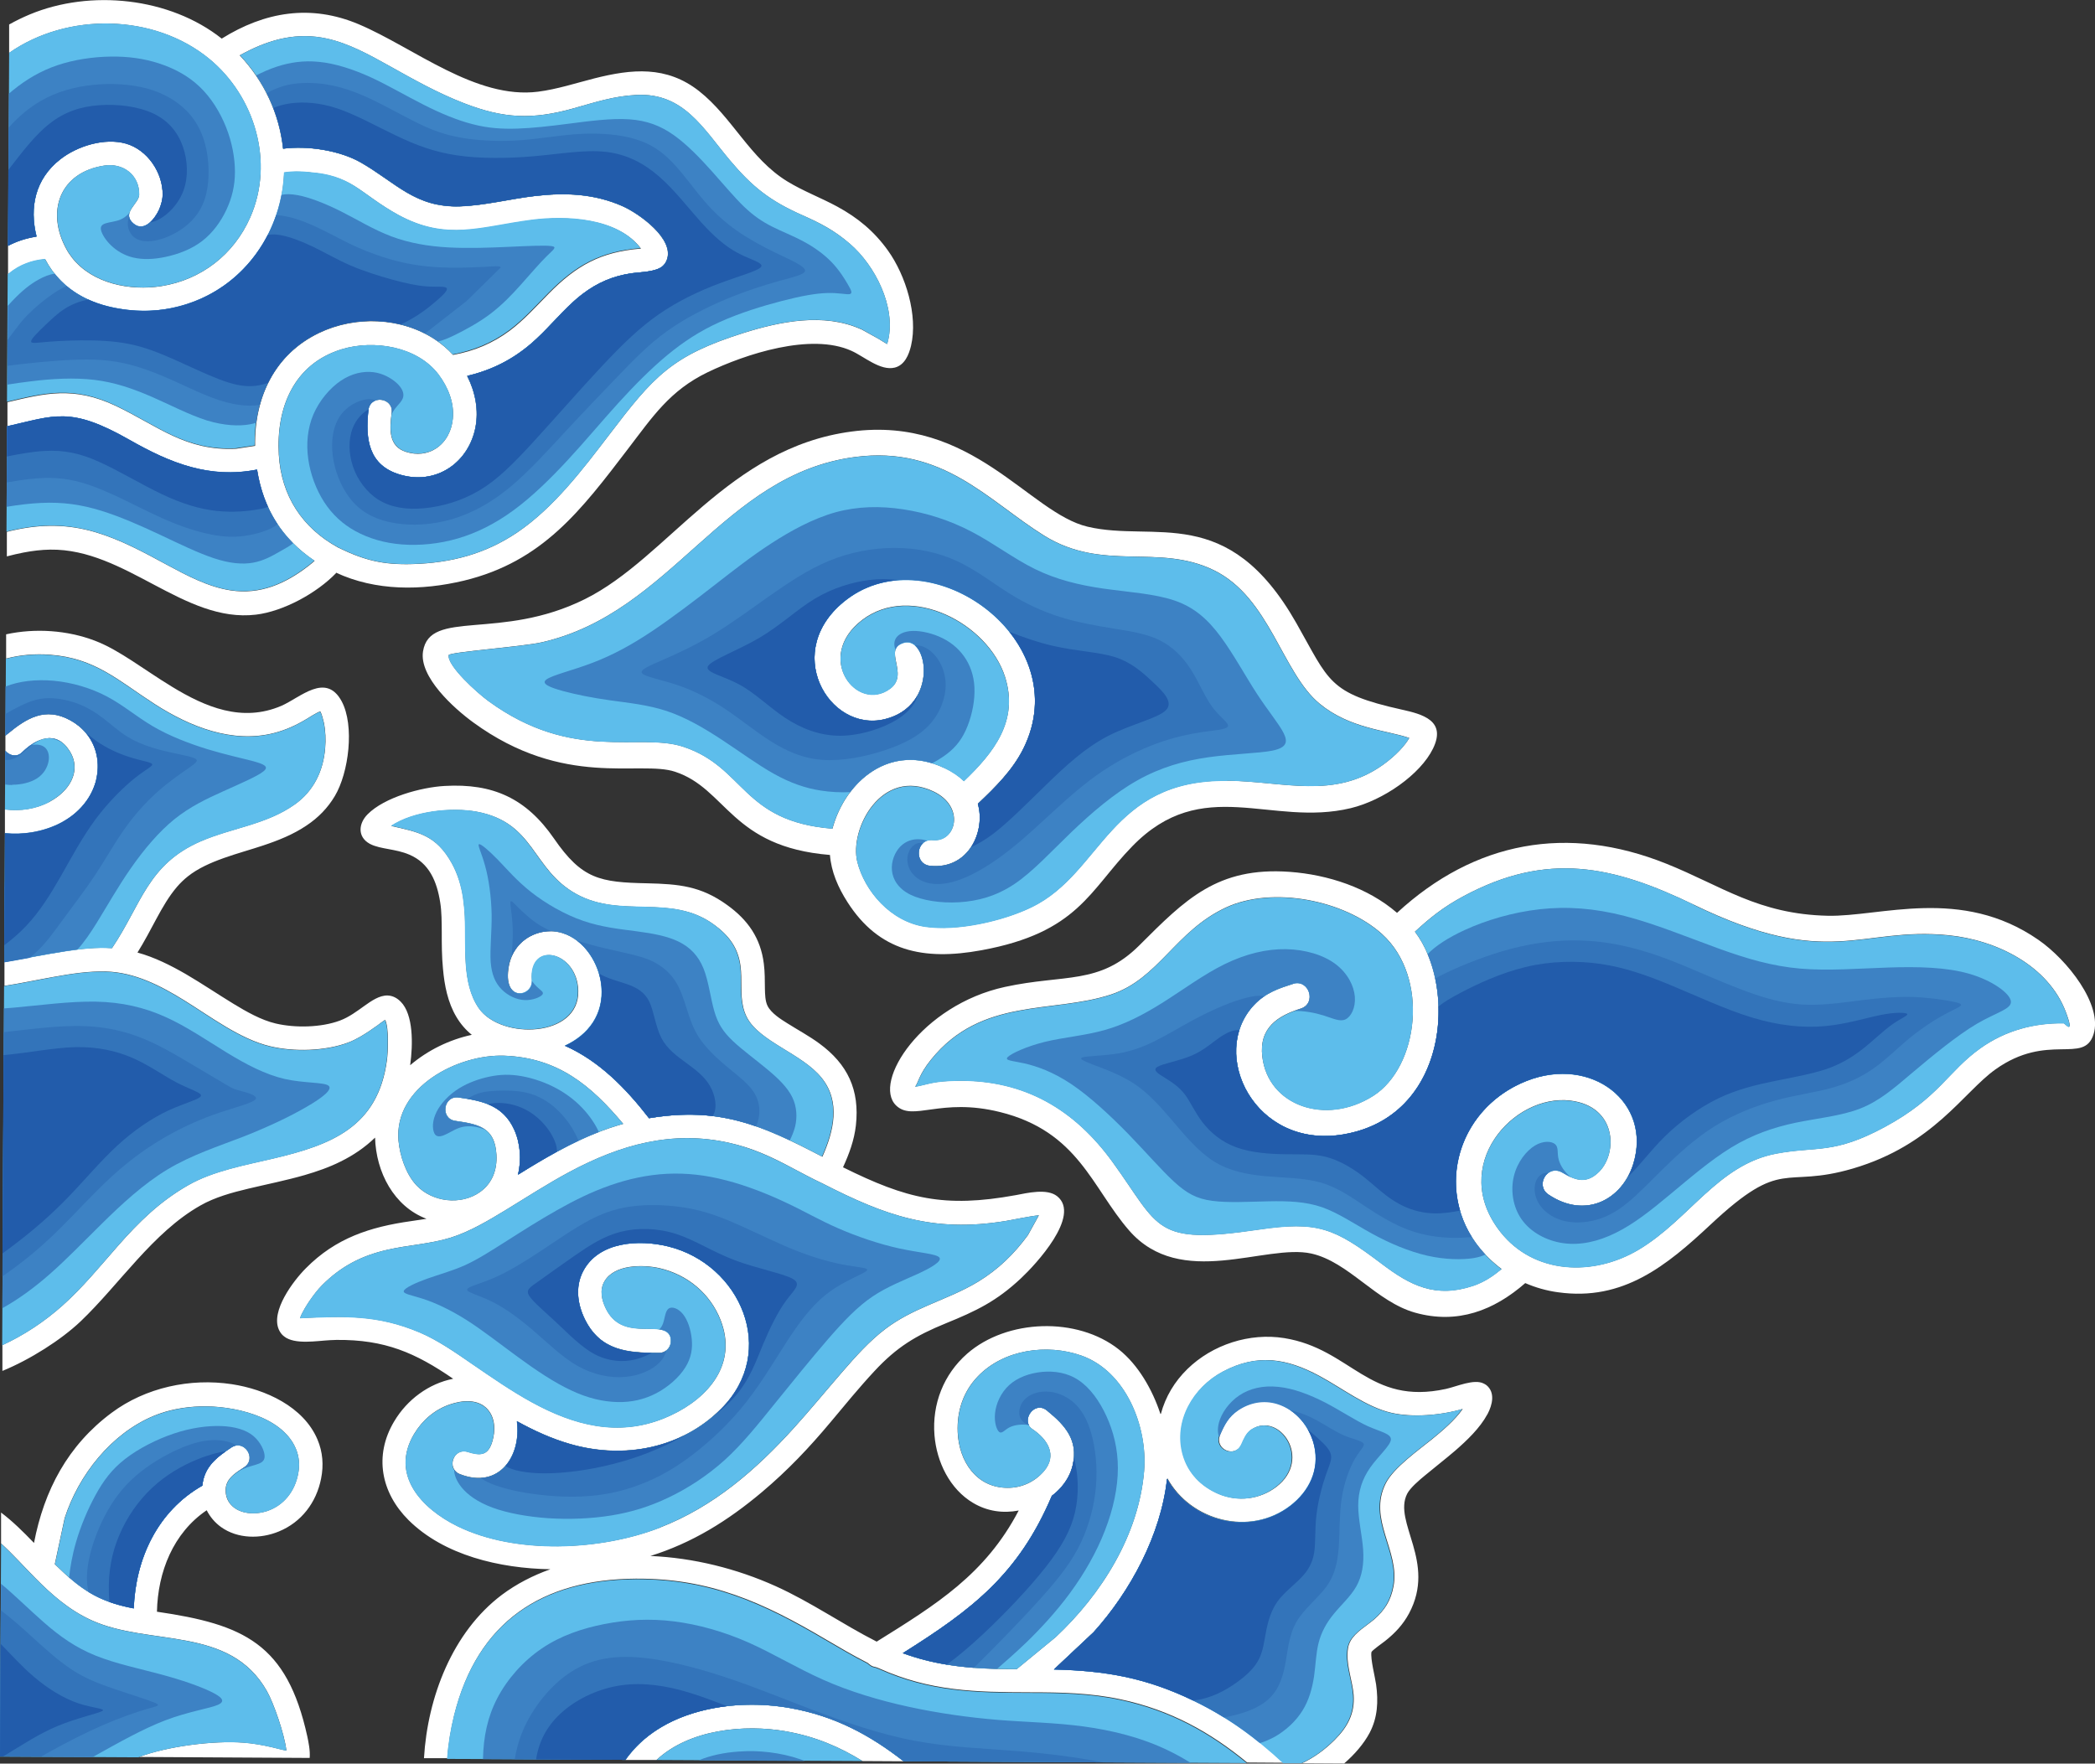 <svg width="177" height="149" viewBox="0 0 177 149" fill="none" xmlns="http://www.w3.org/2000/svg">
<rect x="0" y="0" width="177" height="149" fill="#333333" stroke="none"/>
<g clip-path="url(#clip0_79_2289)">
<path fill-rule="evenodd" clip-rule="evenodd" d="M109.238 83.128C108.091 83.495 106.943 83.851 105.948 84.911C102.09 89.019 105.989 97.111 113.492 95.848C122.366 94.349 123.127 83.433 119.543 78.715C120.823 77.532 121.97 76.615 123.645 75.718C130.722 71.916 136.276 73.129 143.139 76.452C154.562 81.986 157.1 78.276 164.593 79.01C168.735 79.418 173.071 81.619 174.533 85.492C175.315 87.561 174.452 86.45 174.36 86.45C171.893 86.41 169.456 87.041 167.314 88.56C164.552 90.527 163.831 92.729 159.242 95.206C154.897 97.56 153.485 96.816 150.074 97.458C145.16 98.385 142.743 103.003 138.469 105.561C134.611 107.874 129.595 107.66 126.772 104.083C122.376 98.518 127.849 92.392 132.681 92.984C136.611 93.463 136.682 97.417 135.108 98.987C134.103 99.986 133.209 99.802 132.032 99.079C130.742 98.294 129.666 100.128 130.813 100.913C133.951 103.033 137.047 101.341 137.981 98.345C139.596 93.167 134.479 89.151 128.976 91.312C122.305 93.931 120.66 102.554 126.864 107.212C126.173 107.783 125.422 108.302 124.498 108.618C121.279 109.709 119.157 108.608 116.731 106.763C112.72 103.736 111.34 103.145 106.344 103.879C97.45 105.194 98.049 103.767 94.008 98.182C90.8 93.748 86.596 91.231 80.971 91.302C78.829 91.322 78.525 91.587 77.316 91.811C77.58 91.485 77.631 90.802 78.646 89.539C82.921 84.208 88.952 85.655 93.886 84.014C97.907 82.679 99.288 78.674 103.562 76.676C107.491 74.841 113.583 76.034 116.771 78.918C120.782 82.557 119.858 90.15 116.01 92.586C111.979 95.134 107.136 93.391 106.649 89.274C106.354 86.817 107.969 85.819 109.898 85.207C111.268 84.769 110.619 82.679 109.238 83.107V83.128ZM131.636 109.179C137.139 109.954 140.824 106.916 144.52 103.461C150.703 97.672 150.592 100.465 156.521 98.732C163.344 96.734 165.872 92.29 168.583 90.354C173.02 87.194 176.066 89.967 176.878 87.378C177.66 84.881 174.655 81.089 172.208 79.397C165.669 74.872 158.877 77.471 154.409 77.369C148.541 77.237 145.474 74.852 140.794 72.976C132.438 69.623 124.6 71.07 118.03 77.124C115.573 74.994 112.182 73.894 108.954 73.659C102.852 73.221 100.141 75.993 96.262 79.866C92.881 83.24 89.957 82.282 84.901 83.382C77.875 84.911 73.692 91.414 75.702 93.391C77.134 94.788 79.438 92.698 84.484 93.952C91.114 95.593 92.252 100.342 95.389 103.95C99.765 108.985 106.923 105.051 110.791 105.907C113.939 106.611 116.264 109.974 119.553 110.901C123.148 111.911 126.224 110.708 128.864 108.404C129.737 108.782 130.661 109.047 131.626 109.179H131.636Z" fill="white"/>
<path fill-rule="evenodd" clip-rule="evenodd" d="M70.118 72.212C70.229 73.649 70.798 74.964 71.6 76.217C74.26 80.376 78.007 81.181 82.911 80.284C91.104 78.786 92.038 75.219 95.653 71.509C101.613 65.373 107.37 69.898 114.121 68.278C116.873 67.615 120 65.434 121.066 63.253C122.234 60.878 120.173 60.338 118.426 59.951C112.203 58.565 112.324 57.566 109.512 52.622C103.715 42.43 97.562 45.845 91.886 44.499C86.931 43.327 82.159 35.112 71.955 36.458C61.518 37.834 56.452 47.119 49.426 50.614C42.278 54.172 36.308 51.42 35.739 55.038C35.404 57.188 38.328 59.828 39.993 61.041C47.669 66.637 54.045 64.211 57.03 65.2C61.406 66.637 61.752 71.549 70.118 72.232V72.212ZM79.784 64.884C75.215 62.723 71.417 65.995 70.331 70.01C62.645 69.389 62.98 64.812 57.711 63.08C54.015 61.867 48.4 64.425 41.283 59.237C40.339 58.554 37.77 56.241 37.912 55.344C37.953 55.089 44.187 54.63 45.781 54.263C56.787 51.756 61.041 40.076 72.24 38.608C79.662 37.63 83.469 42.298 88.221 45.253C93.216 48.352 97.856 45.885 102.547 48.168C107.288 50.482 108.314 56.832 111.492 59.451C114.05 61.561 117.137 61.683 119.066 62.346C118.741 62.937 117.959 63.813 116.853 64.609C112.71 67.564 108.497 66.015 103.684 65.954C93.734 65.842 93.135 73.72 87.175 76.625C84.748 77.807 80.87 78.684 78.179 78.286C75.215 77.848 73.052 75.239 72.433 72.813C71.732 70.041 74.484 64.792 78.86 66.861C81.56 68.135 80.799 71.152 78.809 70.968C77.377 70.836 77.164 73.017 78.596 73.15C81.875 73.466 83.276 70.163 82.616 67.9C84.099 66.494 85.55 65.057 86.454 63.253C91.023 54.111 78.646 45.182 71.519 50.645C65.935 54.926 69.996 61.918 74.748 60.756C79.337 59.635 78.403 53.713 76.372 54.294C74.504 54.824 76.88 56.944 75.204 58.177C72.392 60.256 68.757 55.507 72.839 52.378C76.941 49.239 83.5 52.673 84.921 57.209C86.079 60.909 83.946 63.589 81.439 65.984C81.002 65.556 80.444 65.179 79.773 64.863L79.784 64.884Z" fill="white"/>
<path fill-rule="evenodd" clip-rule="evenodd" d="M143.139 76.452C136.276 73.129 130.722 71.916 123.645 75.718C121.97 76.615 120.823 77.542 119.543 78.715C123.127 83.433 122.376 94.349 113.492 95.848C105.999 97.111 102.09 89.019 105.948 84.911C106.943 83.862 108.091 83.495 109.238 83.128C110.609 82.689 111.268 84.789 109.898 85.227C107.969 85.839 106.354 86.838 106.649 89.294C107.136 93.412 111.979 95.154 116.01 92.606C119.858 90.171 120.792 82.577 116.771 78.939C113.594 76.054 107.502 74.862 103.562 76.696C99.288 78.684 97.907 82.689 93.886 84.035C88.952 85.676 82.921 84.239 78.646 89.559C77.631 90.833 77.58 91.506 77.316 91.832C78.525 91.608 78.819 91.353 80.971 91.322C86.596 91.261 90.8 93.779 94.008 98.202C98.059 103.787 97.45 105.204 106.344 103.899C111.35 103.166 112.731 103.757 116.731 106.784C119.157 108.618 121.279 109.719 124.498 108.639C125.422 108.323 126.163 107.813 126.864 107.232C120.66 102.564 122.305 93.952 128.976 91.332C134.479 89.172 139.596 93.177 137.981 98.365C137.047 101.351 133.951 103.043 130.813 100.934C129.666 100.159 130.742 98.314 132.032 99.099C133.209 99.812 134.113 100.006 135.108 99.007C136.682 97.438 136.611 93.483 132.681 93.004C127.849 92.413 122.366 98.538 126.772 104.103C129.595 107.681 134.621 107.885 138.469 105.581C142.743 103.013 145.16 98.396 150.074 97.478C153.475 96.836 154.886 97.57 159.242 95.226C163.831 92.739 164.562 90.548 167.314 88.581C169.446 87.052 171.883 86.43 174.36 86.471C174.452 86.471 175.304 87.582 174.533 85.513C173.071 81.629 168.735 79.428 164.593 79.031C157.09 78.297 154.562 82.007 143.139 76.472V76.452Z" fill="#5DBDEB"/>
<path fill-rule="evenodd" clip-rule="evenodd" d="M120.62 80.631C122.823 85.89 121.31 94.533 113.482 95.848C105.989 97.111 102.08 89.019 105.938 84.911C106.933 83.862 108.08 83.495 109.228 83.128C110.598 82.689 111.258 84.789 109.888 85.227C109.705 85.288 109.532 85.35 109.35 85.411C110.172 85.39 111.086 85.564 111.807 85.788C112.629 86.043 113.198 86.348 113.675 86.124C114.152 85.9 114.538 85.136 114.467 84.218C114.396 83.301 113.868 82.231 112.842 81.456C111.817 80.682 110.294 80.223 108.659 80.192C107.024 80.162 105.268 80.58 103.491 81.446C101.714 82.312 99.917 83.647 98.232 84.707C96.546 85.767 94.983 86.562 93.308 87.031C91.632 87.5 89.835 87.643 88.292 88.02C86.749 88.397 85.449 88.998 85.144 89.304C84.84 89.61 85.52 89.61 86.556 89.844C87.581 90.079 88.952 90.548 90.505 91.587C92.059 92.627 93.805 94.247 95.318 95.797C96.831 97.356 98.12 98.854 99.186 99.833C100.252 100.811 101.085 101.28 102.415 101.453C103.745 101.637 105.573 101.525 107.217 101.494C108.852 101.463 110.304 101.514 111.695 101.993C113.086 102.483 114.416 103.4 115.898 104.215C117.381 105.031 119.015 105.724 120.559 106.081C122.102 106.437 123.544 106.437 124.478 106.295C124.914 106.223 125.239 106.121 125.493 105.989C120.985 101.178 122.874 93.728 128.986 91.322C134.489 89.162 139.606 93.167 137.992 98.355C137.057 101.341 133.961 103.033 130.823 100.923C129.676 100.149 130.752 98.304 132.042 99.089C132.275 99.231 132.489 99.344 132.702 99.445C132.641 99.394 132.59 99.354 132.539 99.303C132.042 98.844 131.747 98.304 131.656 97.825C131.565 97.346 131.676 96.928 131.392 96.673C131.108 96.418 130.417 96.347 129.696 96.775C128.965 97.213 128.204 98.161 127.909 99.344C127.615 100.526 127.798 101.943 128.559 103.023C129.321 104.103 130.641 104.827 132.072 105.031C133.504 105.235 135.027 104.898 136.519 104.154C138.012 103.42 139.464 102.279 141.088 100.923C142.713 99.578 144.51 98.019 146.287 96.938C148.064 95.858 149.82 95.256 151.688 94.859C153.556 94.472 155.536 94.288 157.14 93.666C158.745 93.045 159.973 91.985 161.618 90.588C163.263 89.202 165.334 87.49 167.009 86.501C168.695 85.513 169.984 85.258 169.893 84.585C169.801 83.912 168.319 82.832 166.38 82.272C164.441 81.711 162.044 81.66 159.547 81.742C157.049 81.823 154.46 82.037 152.094 81.833C149.729 81.629 147.607 81.008 145.129 80.111C142.662 79.214 139.839 78.052 137.271 77.389C134.702 76.727 132.377 76.564 130.092 76.819C127.808 77.073 125.554 77.746 123.777 78.562C122.366 79.204 121.249 79.938 120.62 80.61V80.631Z" fill="#3D82C4"/>
<path fill-rule="evenodd" clip-rule="evenodd" d="M121.259 82.689C122.366 87.888 120.356 94.686 113.492 95.848C105.999 97.111 102.09 89.019 105.948 84.911C106.222 84.616 106.517 84.371 106.811 84.177C106.304 84.025 105.359 84.239 104.283 84.606C103.207 84.983 101.999 85.533 100.79 86.185C99.582 86.838 98.354 87.592 97.247 88.112C96.14 88.632 95.145 88.917 94.079 89.06C93.013 89.202 91.866 89.223 91.49 89.325C91.104 89.427 91.49 89.62 92.373 89.957C93.257 90.293 94.648 90.782 95.836 91.567C97.024 92.362 98.008 93.452 99.054 94.686C100.1 95.919 101.227 97.275 102.537 98.11C103.847 98.936 105.349 99.231 106.943 99.374C108.537 99.517 110.213 99.507 111.634 99.924C113.066 100.342 114.233 101.188 115.421 101.973C116.609 102.758 117.807 103.471 119.005 103.91C120.203 104.358 121.401 104.531 122.488 104.572C123.168 104.593 123.808 104.562 124.356 104.521C121.391 99.782 123.462 93.503 128.986 91.322C134.489 89.162 139.606 93.167 137.992 98.355C137.057 101.341 133.961 103.033 130.823 100.923C130.082 100.424 130.265 99.486 130.823 99.089C130.336 99.048 129.971 99.323 129.788 99.751C129.575 100.261 129.605 100.984 129.981 101.627C130.346 102.269 131.047 102.829 131.93 103.094C132.813 103.359 133.88 103.329 134.844 103.064C135.809 102.799 136.672 102.309 137.555 101.576C138.448 100.842 139.362 99.874 140.55 98.712C141.738 97.55 143.19 96.204 144.845 95.165C146.5 94.135 148.348 93.412 150.074 92.953C151.8 92.494 153.404 92.29 154.785 91.903C156.166 91.516 157.333 90.955 158.359 90.222C159.384 89.488 160.268 88.601 161.212 87.806C162.156 87.021 163.171 86.338 163.994 85.869C164.816 85.401 165.446 85.156 165.628 84.993C165.811 84.82 165.547 84.728 164.796 84.585C164.045 84.442 162.806 84.269 161.527 84.228C160.247 84.198 158.938 84.3 157.445 84.483C155.963 84.667 154.298 84.921 152.744 84.891C151.191 84.85 149.749 84.524 148.155 83.974C146.571 83.433 144.835 82.679 143.261 82.007C141.687 81.334 140.256 80.753 138.692 80.305C137.118 79.846 135.413 79.51 133.565 79.459C131.717 79.397 129.737 79.622 127.696 80.152C125.655 80.682 123.554 81.538 122.224 82.17C121.838 82.353 121.513 82.516 121.249 82.679L121.259 82.689Z" fill="#3374BA"/>
<path fill-rule="evenodd" clip-rule="evenodd" d="M121.533 85.023C121.675 89.743 119.361 94.849 113.482 95.837C107.136 96.908 103.369 91.281 104.699 87.041C104.273 86.98 103.765 87.194 103.288 87.49C102.527 87.969 101.816 88.683 100.75 89.151C99.684 89.62 98.252 89.855 97.795 90.13C97.338 90.405 97.846 90.711 98.415 91.057C98.983 91.414 99.592 91.801 100.09 92.443C100.577 93.085 100.953 93.982 101.603 94.828C102.263 95.674 103.207 96.49 104.466 96.938C105.725 97.397 107.278 97.499 108.588 97.519C109.898 97.54 110.944 97.468 111.999 97.733C113.055 97.998 114.121 98.6 115.076 99.323C116.03 100.057 116.883 100.923 117.878 101.525C118.863 102.136 119.99 102.483 121.127 102.513C121.919 102.534 122.721 102.411 123.361 102.279C122.102 97.968 124.305 93.157 128.996 91.312C134.499 89.151 139.616 93.157 138.002 98.345C137.88 98.732 137.728 99.089 137.545 99.425C138.54 98.467 139.443 97.213 140.642 96.031C141.931 94.757 143.555 93.585 145.17 92.8C146.784 92.025 148.388 91.648 149.942 91.332C151.495 91.016 152.998 90.751 154.237 90.344C155.465 89.926 156.42 89.365 157.323 88.662C158.227 87.959 159.07 87.123 159.821 86.583C160.572 86.043 161.242 85.798 161.131 85.666C161.019 85.533 160.125 85.502 158.866 85.757C157.607 86.012 155.983 86.532 154.155 86.695C152.328 86.858 150.287 86.654 148.033 85.971C145.779 85.288 143.312 84.127 141.17 83.24C139.027 82.353 137.22 81.731 135.22 81.436C133.209 81.15 131.006 81.191 128.884 81.701C126.762 82.21 124.742 83.168 123.391 83.882C122.559 84.32 121.98 84.667 121.574 85.003L121.533 85.023Z" fill="#225CAB"/>
<path fill-rule="evenodd" clip-rule="evenodd" d="M103.674 65.964C108.486 66.015 112.7 67.574 116.843 64.619C117.949 63.824 118.731 62.947 119.056 62.356C117.137 61.704 114.05 61.581 111.482 59.461C108.304 56.842 107.278 50.492 102.537 48.179C97.846 45.896 93.206 48.352 88.211 45.264C83.449 42.308 79.651 37.64 72.23 38.618C61.031 40.086 56.776 51.766 45.77 54.274C44.176 54.641 37.942 55.099 37.902 55.354C37.76 56.251 40.328 58.565 41.273 59.247C48.39 64.435 54.005 61.877 57.7 63.09C62.97 64.823 62.635 69.399 70.321 70.02C71.407 66.005 75.204 62.733 79.773 64.894C80.444 65.21 81.002 65.597 81.439 66.015C83.946 63.61 86.089 60.939 84.921 57.239C83.5 52.704 76.941 49.269 72.839 52.408C68.757 55.537 72.382 60.287 75.204 58.208C76.88 56.974 74.504 54.855 76.372 54.325C78.403 53.744 79.337 59.665 74.748 60.786C69.996 61.938 65.924 54.946 71.519 50.676C78.646 45.223 91.023 54.141 86.454 63.283C85.55 65.098 84.109 66.525 82.616 67.931C83.276 70.194 81.875 73.496 78.596 73.18C77.164 73.037 77.367 70.856 78.809 70.999C80.789 71.193 81.55 68.176 78.86 66.891C74.494 64.823 71.742 70.072 72.433 72.844C73.042 75.269 75.215 77.879 78.179 78.317C80.87 78.715 84.748 77.838 87.175 76.656C93.145 73.741 93.744 65.862 103.684 65.984L103.674 65.964Z" fill="#5DBDEB"/>
<path fill-rule="evenodd" clip-rule="evenodd" d="M71.864 66.881C73.448 64.823 75.915 63.61 78.758 64.486C79.083 64.313 79.388 64.129 79.672 63.936C80.576 63.324 81.154 62.651 81.591 61.704C82.027 60.756 82.322 59.533 82.332 58.462C82.352 57.392 82.088 56.475 81.621 55.711C81.154 54.956 80.494 54.355 79.672 53.937C78.849 53.519 77.854 53.285 77.113 53.305C76.372 53.326 75.874 53.591 75.671 53.958C75.509 54.253 75.54 54.61 75.661 54.916C75.732 54.641 75.936 54.426 76.382 54.294C78.413 53.713 79.347 59.635 74.758 60.756C70.006 61.907 65.935 54.916 71.529 50.645C78.656 45.192 91.033 54.111 86.464 63.253C85.561 65.067 84.119 66.494 82.626 67.9C83.286 70.163 81.885 73.466 78.606 73.15C77.357 73.027 77.357 71.356 78.322 71.019C78.118 70.968 77.915 70.917 77.702 70.907C77.133 70.867 76.524 71.05 76.057 71.529C75.6 72.008 75.286 72.772 75.357 73.537C75.428 74.301 75.885 75.066 76.89 75.575C77.895 76.075 79.459 76.319 81.022 76.228C82.586 76.136 84.149 75.728 85.703 74.689C87.256 73.649 88.789 71.967 90.505 70.316C92.231 68.665 94.14 67.024 96.09 65.933C98.039 64.833 100.019 64.272 102.1 63.977C104.182 63.681 106.354 63.65 107.512 63.416C108.679 63.171 108.832 62.713 108.456 61.948C108.08 61.184 107.167 60.103 106.202 58.626C105.237 57.148 104.222 55.272 103.146 53.815C102.07 52.357 100.933 51.318 99.237 50.737C97.541 50.156 95.297 50.023 93.226 49.728C91.155 49.432 89.246 48.963 87.439 48.077C85.632 47.19 83.926 45.875 82.078 44.917C80.23 43.949 78.26 43.327 76.311 43.032C74.372 42.736 72.463 42.767 70.575 43.286C68.686 43.816 66.818 44.836 65.153 45.916C63.488 46.996 62.036 48.138 60.371 49.432C58.706 50.727 56.827 52.164 55.091 53.326C53.355 54.488 51.751 55.354 50.065 55.996C48.39 56.638 46.633 57.046 46.156 57.413C45.679 57.77 46.481 58.085 47.557 58.381C48.644 58.677 50.014 58.952 51.537 59.166C53.06 59.38 54.736 59.543 56.33 60.073C57.924 60.603 59.447 61.49 60.97 62.489C62.493 63.487 64.005 64.608 65.397 65.383C66.787 66.158 68.036 66.586 69.336 66.79C70.179 66.922 71.042 66.963 71.864 66.922V66.881Z" fill="#3D82C4"/>
<path fill-rule="evenodd" clip-rule="evenodd" d="M77.326 54.559C78.565 55.68 78.535 59.859 74.748 60.776C69.996 61.928 65.924 54.936 71.519 50.666C78.646 45.213 91.023 54.131 86.454 63.273C85.55 65.088 84.109 66.514 82.616 67.921C83.276 70.184 81.875 73.486 78.596 73.17C77.499 73.068 77.367 71.774 77.997 71.223C77.804 71.193 77.601 71.203 77.408 71.284C77.022 71.458 76.717 71.927 76.666 72.456C76.616 72.986 76.819 73.557 77.245 73.975C77.672 74.403 78.322 74.668 79.113 74.689C79.905 74.709 80.839 74.485 81.916 73.975C82.992 73.466 84.22 72.671 85.418 71.712C86.627 70.754 87.815 69.633 89.084 68.471C90.353 67.309 91.713 66.117 93.186 65.128C94.658 64.14 96.242 63.365 97.673 62.835C99.105 62.305 100.384 62.03 101.521 61.856C102.659 61.694 103.643 61.642 103.745 61.357C103.846 61.082 103.044 60.583 102.405 59.706C101.765 58.83 101.278 57.586 100.597 56.536C99.917 55.476 99.044 54.62 97.958 54.08C96.871 53.55 95.582 53.346 94.13 53.112C92.688 52.877 91.084 52.602 89.581 52.133C88.079 51.664 86.677 51.012 85.256 50.125C83.845 49.239 82.423 48.117 80.809 47.384C79.205 46.65 77.418 46.293 75.57 46.293C73.722 46.293 71.813 46.65 70.016 47.394C68.219 48.138 66.544 49.279 64.909 50.421C63.285 51.573 61.711 52.724 60.188 53.642C58.655 54.559 57.172 55.242 56.005 55.751C54.837 56.261 54.005 56.597 54.258 56.893C54.512 57.178 55.863 57.423 57.213 57.871C58.563 58.33 59.914 59.003 61.224 59.869C62.533 60.735 63.802 61.795 65.132 62.631C66.463 63.467 67.853 64.089 69.519 64.201C71.184 64.313 73.133 63.926 74.758 63.385C76.382 62.845 77.682 62.172 78.565 61.184C79.448 60.205 79.915 58.921 79.895 57.81C79.885 56.689 79.388 55.731 78.809 55.17C78.291 54.671 77.702 54.477 77.326 54.528V54.559Z" fill="#3374BA"/>
<path fill-rule="evenodd" clip-rule="evenodd" d="M77.489 58.819C77.408 59.288 76.93 60.073 75.814 60.776C74.626 61.52 72.717 62.152 70.991 62.162C69.255 62.162 67.701 61.551 66.331 60.644C64.96 59.737 63.792 58.544 62.422 57.81C61.051 57.076 59.498 56.801 59.822 56.271C60.147 55.741 62.361 54.946 64.158 53.886C65.955 52.826 67.336 51.491 68.838 50.584C70.351 49.677 71.986 49.188 73.418 49.004C74.25 48.902 75.011 48.892 75.793 49.025C74.291 49.147 72.819 49.667 71.519 50.655C65.935 54.936 69.996 61.928 74.748 60.766C76.098 60.44 76.971 59.686 77.479 58.819H77.489ZM88.931 54.559C90.972 55.028 92.8 55.079 94.171 55.507C95.541 55.935 96.455 56.74 97.359 57.586C98.272 58.432 99.176 59.319 98.506 60.002C97.836 60.684 95.582 61.174 93.632 62.172C91.683 63.171 90.038 64.7 88.414 66.28C86.789 67.86 85.175 69.49 83.895 70.459C83.185 70.999 82.576 71.325 82.058 71.56C82.758 70.489 82.951 69.073 82.616 67.921C84.099 66.514 85.55 65.077 86.454 63.273C88.261 59.645 87.409 56.047 85.276 53.377C86.505 53.866 87.754 54.284 88.931 54.559Z" fill="#225CAB"/>
<path fill-rule="evenodd" clip-rule="evenodd" d="M28.368 48.372C31.749 49.952 35.627 49.911 39.201 49.055C45.852 47.445 49.101 43.103 53.05 37.935C55.132 35.214 56.594 32.992 59.782 31.453C62.98 29.914 68.513 28.09 71.935 29.639C72.991 30.108 74.382 31.361 75.6 31.056C76.433 30.842 76.788 29.975 76.971 29.211C77.57 26.642 76.524 23.269 75.022 21.169C73.854 19.538 72.473 18.397 70.727 17.449C69.356 16.705 67.854 16.145 66.523 15.329C63.366 13.403 61.873 9.907 59.061 7.695C56.309 5.534 53.385 5.82 50.207 6.625C48.654 7.022 47.06 7.542 45.466 7.746C40.196 8.419 34.957 4.016 30.307 2.049C26.256 0.336 22.378 0.989 18.733 3.262C14.336 -0.224 7.635 -0.917 2.508 1.223C1.899 1.478 1.32 1.763 0.772 2.069V4.474C5.686 1.029 13.027 1.142 17.687 4.984C21.535 8.154 23.19 13.719 21.139 18.366C19.758 21.506 17.007 23.636 13.636 24.176C10.996 24.594 7.818 23.972 6.092 21.781C5.919 21.556 5.757 21.322 5.625 21.078C3.858 17.887 5.036 14.565 8.803 13.994C10.397 13.749 11.778 14.779 11.757 16.45C11.747 17.215 10.204 17.989 11.28 18.907C12.174 19.671 13.087 18.499 13.433 17.745C13.605 17.357 13.737 16.899 13.747 16.481C13.778 14.595 12.468 12.649 10.64 12.129C8.833 11.619 6.518 12.333 5.077 13.474C2.985 15.115 2.467 17.51 3.087 19.987C2.193 20.13 1.411 20.384 0.68 20.772V23.187L0.802 23.085C1.706 22.372 2.691 22.005 3.818 21.903C5.269 24.655 7.838 25.878 10.854 26.214C17.93 26.999 23.738 21.597 24.012 14.585C24.906 14.442 25.82 14.514 26.713 14.626C27.911 14.779 28.886 15.074 29.921 15.706C30.48 16.053 31.008 16.45 31.546 16.827C32.236 17.317 32.927 17.765 33.668 18.173C37.81 20.425 40.663 19.151 44.948 18.601C47.872 18.224 52.197 18.407 54.157 21.006C54.157 21.006 54.137 21.006 54.127 21.006C50.745 21.281 48.684 22.443 46.359 24.808C45.293 25.888 44.298 27.009 43.08 27.927C41.618 29.017 40.054 29.659 38.277 29.985C37.831 29.496 37.323 29.068 36.775 28.701C33.912 26.795 30.023 26.663 26.947 28.141C23.18 29.955 21.484 33.614 21.555 37.67L19.941 37.915C15.677 38.119 13.362 35.999 9.818 34.307C6.193 32.584 3.736 33.257 0.629 33.981V36.04C4.66 35.133 5.95 34.338 10.945 37.181C14.418 39.158 17.717 40.483 21.728 39.699C22.246 42.981 23.829 45.529 26.581 47.384C26.419 47.536 26.236 47.669 26.063 47.812C24.114 49.32 21.992 50.258 19.494 49.881C17.606 49.595 15.788 48.627 14.123 47.73C12.143 46.66 10.214 45.6 8.041 44.958C5.706 44.275 3.523 44.275 1.168 44.795C0.965 44.836 0.772 44.886 0.579 44.938V47.007C1.046 46.884 1.523 46.772 2 46.68C2.741 46.538 3.493 46.446 4.244 46.436C10.63 46.344 15.544 52.653 21.626 51.929C23.931 51.654 26.764 50.115 28.398 48.413L28.368 48.372ZM20.266 4.668C20.398 4.597 20.53 4.525 20.662 4.454C22.895 3.292 25.129 2.711 27.627 3.262C29.475 3.669 31.221 4.637 32.866 5.555C34.947 6.717 36.947 7.848 39.181 8.714C42.552 10.029 44.989 10.121 48.42 9.163C50.248 8.653 51.852 8.113 53.781 8.021C57.751 7.828 59.396 10.845 61.65 13.525C63.569 15.808 65.061 16.97 67.742 18.163C69.316 18.856 70.483 19.457 71.803 20.599C73.925 22.423 75.702 25.909 75.032 28.752C75.022 28.813 74.981 28.966 74.951 29.068C74.758 28.966 74.352 28.701 74.25 28.64L72.757 27.815C72.757 27.815 72.747 27.815 72.737 27.815C69.61 26.408 65.924 27.152 62.787 28.141C56.726 30.057 55.223 31.8 51.466 36.733C49.222 39.668 46.786 42.889 43.709 44.978C40.998 46.813 38.084 47.567 34.836 47.659C32.358 47.73 30.784 47.343 28.571 46.263C25.535 44.601 23.758 41.89 23.555 38.414C23.322 34.44 24.825 30.76 28.845 29.517C31.566 28.681 35.262 29.262 37.059 31.657C37.851 32.717 38.389 34.022 38.257 35.367C38.166 36.366 37.699 37.324 36.846 37.885C36.084 38.384 35.191 38.455 34.338 38.19C32.785 37.732 32.916 36.203 33.089 34.888C33.262 33.593 31.262 33.308 31.109 34.674C30.845 37.079 31.099 39.311 33.769 40.106C35.211 40.534 36.714 40.371 37.973 39.525C39.13 38.741 39.882 37.507 40.156 36.152C40.45 34.643 40.156 33.125 39.465 31.769C41.496 31.28 43.222 30.434 44.836 29.058C46.126 27.957 47.172 26.642 48.41 25.511C48.664 25.277 48.928 25.063 49.202 24.849C50.481 23.88 51.771 23.33 53.345 23.096C54.086 22.983 55.426 22.983 55.984 22.484C56.137 22.352 56.238 22.188 56.32 21.995C57.04 20.201 53.964 18.03 52.583 17.419C50.197 16.369 47.771 16.267 45.212 16.562C43.12 16.807 40.938 17.378 38.856 17.439C35.069 17.561 33.455 15.441 30.47 13.729C28.693 12.71 25.982 12.292 23.911 12.567C23.586 9.581 22.306 6.859 20.256 4.678L20.266 4.668Z" fill="white"/>
<path fill-rule="evenodd" clip-rule="evenodd" d="M0.548 44.897L0.599 36.019C4.64 35.112 5.929 34.317 10.925 37.161C14.397 39.138 17.697 40.463 21.707 39.678C22.225 42.96 23.809 45.508 26.561 47.363C26.398 47.516 26.215 47.649 26.043 47.791C24.093 49.3 21.971 50.237 19.474 49.86C17.585 49.575 15.768 48.607 14.103 47.71C12.123 46.64 10.194 45.58 8.021 44.938C5.686 44.255 3.503 44.255 1.147 44.774C0.944 44.815 0.751 44.866 0.558 44.917L0.548 44.897ZM0.761 4.464C5.686 1.019 13.027 1.131 17.697 4.974C21.545 8.144 23.2 13.709 21.149 18.356C19.768 21.495 17.017 23.626 13.646 24.166C11.006 24.584 7.828 23.962 6.102 21.771C5.929 21.546 5.767 21.312 5.635 21.067C3.868 17.877 5.046 14.555 8.813 13.984C10.407 13.739 11.788 14.768 11.768 16.44C11.757 17.204 10.214 17.979 11.29 18.896C12.184 19.661 13.098 18.489 13.443 17.735C13.615 17.347 13.747 16.889 13.758 16.471C13.788 14.585 12.478 12.638 10.651 12.118C8.843 11.609 6.528 12.322 5.087 13.464C2.995 15.105 2.477 17.5 3.097 19.977C2.203 20.119 1.421 20.374 0.69 20.762L0.772 4.474L0.761 4.464Z" fill="#5DBDEB"/>
<path fill-rule="evenodd" clip-rule="evenodd" d="M24.774 45.895C24.489 46.12 24.083 46.354 23.657 46.589C22.997 46.966 22.286 47.373 21.393 47.536C20.499 47.7 19.423 47.608 18.093 47.17C16.753 46.731 15.149 45.947 13.504 45.172C11.849 44.397 10.153 43.643 8.529 43.144C6.904 42.644 5.341 42.4 3.452 42.491C2.548 42.532 1.564 42.654 0.558 42.818L0.599 36.019C4.64 35.112 5.929 34.317 10.925 37.161C14.397 39.138 17.697 40.463 21.707 39.678C22.093 42.175 23.109 44.244 24.774 45.906V45.895ZM0.741 7.919C0.863 7.817 0.975 7.716 1.097 7.624C2.224 6.706 3.432 5.993 4.843 5.514C6.254 5.035 7.869 4.801 9.351 4.78C10.823 4.76 12.153 4.943 13.412 5.351C14.671 5.759 15.869 6.38 16.844 7.308C17.829 8.235 18.59 9.469 19.098 10.743C19.606 12.017 19.849 13.342 19.849 14.524C19.849 15.696 19.596 16.725 19.128 17.724C18.662 18.723 17.971 19.681 17.067 20.374C16.164 21.067 15.047 21.475 14.011 21.699C12.986 21.924 12.042 21.944 11.26 21.76C10.478 21.577 9.849 21.179 9.382 20.731C8.914 20.282 8.62 19.783 8.539 19.457C8.458 19.131 8.61 18.968 8.935 18.866C9.26 18.764 9.747 18.723 10.153 18.56C10.448 18.438 10.701 18.254 10.925 17.989C10.844 18.275 10.915 18.57 11.28 18.876C12.174 19.64 13.087 18.468 13.433 17.714C13.605 17.327 13.737 16.868 13.747 16.45C13.778 14.565 12.468 12.618 10.64 12.098C8.833 11.589 6.518 12.302 5.077 13.444C2.985 15.085 2.467 17.48 3.087 19.956C2.193 20.099 1.411 20.354 0.68 20.741L0.751 7.909L0.741 7.919Z" fill="#3D82C4"/>
<path fill-rule="evenodd" clip-rule="evenodd" d="M23.444 44.285L23.413 44.316C22.865 44.774 21.687 45.141 20.601 45.284C19.524 45.427 18.55 45.325 17.433 45.07C16.316 44.815 15.067 44.397 13.646 43.755C12.214 43.113 10.61 42.247 9.107 41.594C7.605 40.932 6.204 40.473 4.67 40.392C3.401 40.32 2.041 40.504 0.579 40.759L0.599 36.019C4.64 35.112 5.929 34.317 10.925 37.161C14.397 39.138 17.697 40.463 21.707 39.678C21.982 41.421 22.56 42.96 23.454 44.295L23.444 44.285ZM0.731 10.783C1.574 9.846 2.477 9.071 3.493 8.5C4.792 7.756 6.275 7.338 7.838 7.175C9.402 7.012 11.047 7.104 12.438 7.481C13.829 7.868 14.976 8.541 15.819 9.418C16.661 10.294 17.189 11.374 17.453 12.71C17.707 14.045 17.697 15.635 17.291 16.837C16.895 18.04 16.113 18.856 15.26 19.416C14.397 19.987 13.463 20.313 12.722 20.374C11.981 20.435 11.443 20.232 11.128 19.844C10.813 19.457 10.712 18.896 10.874 18.397C10.874 18.366 10.894 18.336 10.905 18.305C10.935 18.499 11.037 18.692 11.28 18.896C12.174 19.661 13.087 18.489 13.433 17.735C13.605 17.347 13.737 16.889 13.747 16.471C13.778 14.585 12.468 12.638 10.64 12.118C8.833 11.609 6.518 12.322 5.077 13.464C2.985 15.105 2.467 17.5 3.087 19.977C2.193 20.119 1.411 20.374 0.68 20.762L0.731 10.783Z" fill="#3374BA"/>
<path fill-rule="evenodd" clip-rule="evenodd" d="M22.631 42.818C22.439 42.909 22.185 42.97 21.87 43.021C21.017 43.184 19.697 43.317 18.286 43.164C16.875 43.011 15.382 42.563 13.666 41.747C11.95 40.932 10.011 39.75 8.366 39.016C6.732 38.282 5.401 38.007 3.767 38.099C2.802 38.15 1.726 38.333 0.589 38.567V36.009C4.64 35.102 5.929 34.307 10.935 37.151C14.407 39.128 17.707 40.453 21.718 39.668C21.9 40.81 22.205 41.859 22.642 42.818H22.631ZM0.711 14.351C1.817 12.914 2.965 11.395 4.214 10.427C5.473 9.438 6.833 9 8.386 8.888C9.94 8.775 11.686 8.99 12.955 9.591C14.225 10.192 15.017 11.171 15.443 12.363C15.869 13.556 15.92 14.952 15.504 16.093C15.088 17.235 14.214 18.112 13.453 18.519C13.169 18.672 12.915 18.754 12.681 18.794C13.006 18.499 13.27 18.081 13.422 17.755C13.595 17.367 13.727 16.909 13.737 16.491C13.768 14.605 12.458 12.659 10.63 12.139C8.823 11.629 6.508 12.343 5.066 13.484C2.975 15.125 2.457 17.52 3.076 19.997C2.183 20.14 1.401 20.395 0.67 20.782L0.701 14.371L0.711 14.351Z" fill="#225CAB"/>
<path fill-rule="evenodd" clip-rule="evenodd" d="M20.266 4.668C22.317 6.849 23.606 9.57 23.921 12.557C25.992 12.282 28.703 12.71 30.48 13.719C33.465 15.431 35.079 17.551 38.866 17.429C40.948 17.357 43.131 16.787 45.222 16.552C47.771 16.257 50.207 16.358 52.593 17.408C53.974 18.02 57.051 20.181 56.33 21.985C56.259 22.168 56.147 22.331 55.995 22.474C55.426 22.983 54.096 22.983 53.355 23.085C51.781 23.32 50.481 23.87 49.212 24.838C48.938 25.042 48.674 25.267 48.42 25.501C47.172 26.632 46.136 27.947 44.846 29.048C43.232 30.424 41.506 31.27 39.475 31.759C40.156 33.114 40.46 34.643 40.166 36.142C39.892 37.507 39.14 38.741 37.983 39.515C36.724 40.361 35.221 40.524 33.78 40.096C31.109 39.301 30.855 37.069 31.119 34.664C31.272 33.308 33.272 33.583 33.099 34.878C32.927 36.182 32.795 37.711 34.348 38.18C35.201 38.435 36.105 38.364 36.856 37.874C37.709 37.314 38.176 36.356 38.267 35.357C38.389 34.011 37.861 32.707 37.069 31.647C35.272 29.252 31.576 28.671 28.855 29.506C24.825 30.75 23.332 34.429 23.566 38.404C23.769 41.88 25.535 44.601 28.581 46.252C30.794 47.333 32.368 47.72 34.846 47.649C38.095 47.557 41.009 46.803 43.719 44.968C46.806 42.879 49.243 39.658 51.477 36.722C55.233 31.8 56.736 30.057 62.797 28.131C65.935 27.142 69.62 26.398 72.747 27.804H72.768L74.26 28.64C74.362 28.701 74.768 28.966 74.961 29.068C74.991 28.966 75.022 28.803 75.042 28.752C75.702 25.919 73.935 22.423 71.813 20.599C70.483 19.457 69.316 18.866 67.752 18.163C65.072 16.97 63.579 15.808 61.66 13.525C59.406 10.845 57.761 7.828 53.791 8.021C51.862 8.113 50.258 8.643 48.431 9.163C44.999 10.121 42.562 10.029 39.191 8.714C36.958 7.848 34.957 6.717 32.876 5.555C31.231 4.637 29.485 3.669 27.637 3.262C25.149 2.711 22.905 3.292 20.672 4.454L20.276 4.668H20.266Z" fill="#5DBDEB"/>
<path fill-rule="evenodd" clip-rule="evenodd" d="M21.616 6.34C22.885 8.174 23.677 10.294 23.921 12.557C25.992 12.282 28.703 12.71 30.48 13.719C33.465 15.431 35.079 17.551 38.866 17.429C40.948 17.357 43.131 16.787 45.222 16.552C47.771 16.257 50.207 16.358 52.593 17.408C53.974 18.02 57.051 20.181 56.33 21.985C56.259 22.168 56.147 22.331 55.995 22.474C55.426 22.983 54.096 22.983 53.355 23.085C51.781 23.32 50.481 23.87 49.212 24.838C48.938 25.042 48.674 25.267 48.42 25.501C47.172 26.632 46.136 27.947 44.846 29.048C43.232 30.424 41.506 31.27 39.475 31.759C40.156 33.114 40.46 34.643 40.166 36.142C39.892 37.507 39.14 38.741 37.983 39.515C36.724 40.361 35.221 40.524 33.78 40.096C31.109 39.301 30.855 37.069 31.119 34.664C31.272 33.308 33.272 33.583 33.099 34.878L33.079 35.031C33.16 34.847 33.252 34.684 33.373 34.531C33.627 34.195 33.983 33.899 34.064 33.543C34.145 33.186 33.962 32.778 33.526 32.37C33.079 31.963 32.378 31.545 31.536 31.443C30.693 31.341 29.718 31.545 28.794 32.167C27.87 32.788 26.987 33.838 26.479 35.01C25.982 36.182 25.86 37.487 26.043 38.781C26.226 40.076 26.703 41.35 27.383 42.41C28.063 43.46 28.947 44.285 30.053 44.886C31.16 45.488 32.48 45.885 33.962 45.998C35.445 46.11 37.1 45.957 38.694 45.488C40.288 45.019 41.841 44.244 43.384 43.113C44.928 41.982 46.471 40.483 47.953 38.883C49.436 37.283 50.857 35.571 52.248 34.042C53.639 32.513 54.989 31.158 56.36 30.016C57.731 28.885 59.122 27.967 60.797 27.213C62.472 26.449 64.432 25.848 66.046 25.43C67.661 25.012 68.93 24.777 69.894 24.757C70.859 24.726 71.519 24.9 71.783 24.849C72.047 24.798 71.935 24.543 71.641 24.043C71.356 23.544 70.9 22.81 70.25 22.137C69.6 21.465 68.757 20.863 67.874 20.395C66.99 19.916 66.067 19.569 65.244 19.151C64.412 18.733 63.681 18.244 62.858 17.459C62.036 16.664 61.132 15.574 60.137 14.463C59.142 13.352 58.056 12.22 56.939 11.425C55.822 10.63 54.665 10.182 53.152 10.08C51.629 9.978 49.74 10.233 48.085 10.447C46.43 10.661 44.999 10.824 43.709 10.865C42.41 10.906 41.242 10.834 39.953 10.498C38.663 10.172 37.252 9.591 35.79 8.847C34.328 8.113 32.815 7.216 31.312 6.523C29.81 5.84 28.307 5.361 26.967 5.229C25.627 5.086 24.459 5.29 23.464 5.606C22.753 5.83 22.134 6.126 21.646 6.37L21.616 6.34Z" fill="#3D82C4"/>
<path fill-rule="evenodd" clip-rule="evenodd" d="M22.54 7.879C23.281 9.326 23.748 10.896 23.931 12.557C26.002 12.282 28.713 12.71 30.49 13.719C33.475 15.431 35.089 17.551 38.877 17.429C40.958 17.357 43.141 16.787 45.232 16.552C47.781 16.257 50.218 16.358 52.603 17.408C53.984 18.02 57.061 20.181 56.34 21.985C56.269 22.168 56.157 22.331 56.005 22.474C55.436 22.983 54.106 22.983 53.365 23.085C51.791 23.32 50.492 23.87 49.222 24.838C48.948 25.042 48.684 25.267 48.431 25.501C47.182 26.632 46.146 27.947 44.857 29.048C43.242 30.424 41.516 31.27 39.486 31.759C40.166 33.114 40.471 34.643 40.176 36.142C39.902 37.507 39.151 38.741 37.993 39.515C36.734 40.361 35.231 40.524 33.79 40.096C31.119 39.301 30.866 37.069 31.13 34.664C31.18 34.215 31.424 33.95 31.729 33.838C31.688 33.818 31.637 33.797 31.587 33.777C31.17 33.634 30.53 33.767 29.921 34.093C29.312 34.419 28.733 34.939 28.398 35.764C28.053 36.59 27.952 37.721 28.185 38.955C28.419 40.188 29.008 41.533 29.891 42.481C30.774 43.429 31.962 43.979 33.404 44.204C34.846 44.438 36.551 44.346 38.206 43.857C39.861 43.368 41.476 42.491 43.07 41.177C44.664 39.862 46.227 38.119 47.791 36.437C49.355 34.755 50.908 33.135 52.279 31.708C53.649 30.291 54.837 29.068 56.33 27.998C57.812 26.928 59.599 26.011 61.295 25.297C62.99 24.584 64.584 24.084 65.864 23.727C67.153 23.371 68.128 23.167 68.006 22.8C67.894 22.433 66.686 21.913 65.518 21.353C64.361 20.792 63.244 20.181 62.239 19.477C61.244 18.774 60.35 17.979 59.477 16.95C58.604 15.93 57.731 14.677 56.817 13.729C55.913 12.781 54.959 12.139 53.67 11.752C52.37 11.364 50.725 11.222 49.05 11.313C47.375 11.405 45.659 11.721 44.014 11.843C42.359 11.966 40.765 11.894 39.445 11.711C38.115 11.517 37.049 11.211 35.8 10.641C34.551 10.07 33.12 9.244 31.779 8.582C30.439 7.919 29.18 7.43 27.891 7.186C26.611 6.941 25.291 6.951 24.266 7.186C23.555 7.349 22.977 7.624 22.54 7.868V7.879Z" fill="#3374BA"/>
<path fill-rule="evenodd" clip-rule="evenodd" d="M23.098 9.122C23.525 10.213 23.799 11.364 23.931 12.557C26.002 12.282 28.713 12.71 30.49 13.719C32.835 15.064 34.338 16.654 36.704 17.225C37.059 17.286 37.404 17.347 37.739 17.398C38.095 17.429 38.48 17.449 38.876 17.429C40.958 17.357 43.141 16.787 45.232 16.552C47.781 16.257 50.218 16.358 52.603 17.408C53.984 18.02 57.061 20.181 56.34 21.985C56.269 22.168 56.157 22.331 56.005 22.474C55.436 22.983 54.106 22.983 53.365 23.085C51.791 23.32 50.492 23.87 49.222 24.838C48.948 25.042 48.684 25.267 48.431 25.501C47.182 26.632 46.146 27.947 44.857 29.048C43.242 30.424 41.516 31.27 39.486 31.759C40.166 33.114 40.471 34.643 40.176 36.142C39.902 37.507 39.151 38.741 37.993 39.515C36.734 40.361 35.231 40.524 33.79 40.096C31.119 39.301 30.866 37.069 31.13 34.664C31.13 34.643 31.13 34.613 31.14 34.592C30.673 34.827 30.074 35.408 29.769 36.243C29.444 37.13 29.444 38.302 29.82 39.413C30.195 40.524 30.957 41.584 31.982 42.226C33.018 42.868 34.318 43.083 35.82 42.94C37.323 42.807 39.019 42.318 40.521 41.421C42.024 40.524 43.334 39.22 45.08 37.314C46.837 35.398 49.03 32.88 50.847 30.944C52.664 29.007 54.086 27.641 55.68 26.541C57.274 25.44 59.041 24.594 60.736 23.962C62.432 23.32 64.056 22.892 64.3 22.545C64.544 22.199 63.407 21.944 62.35 21.383C61.285 20.823 60.3 19.956 59.233 18.774C58.167 17.592 57.03 16.093 55.731 14.952C54.431 13.81 52.979 13.036 51.202 12.832C49.426 12.628 47.324 13.005 45.111 13.199C42.897 13.393 40.562 13.413 38.623 13.128C36.673 12.842 35.12 12.251 33.465 11.456C31.81 10.671 30.074 9.693 28.53 9.173C26.987 8.653 25.647 8.592 24.591 8.725C23.992 8.806 23.474 8.949 23.098 9.122Z" fill="#225CAB"/>
<path fill-rule="evenodd" clip-rule="evenodd" d="M26.693 14.595C25.799 14.483 24.885 14.412 23.992 14.555C23.718 21.567 17.91 26.969 10.833 26.184C7.818 25.847 5.249 24.624 3.797 21.872C2.67 21.974 1.685 22.331 0.782 23.055L0.65 23.157L0.589 33.94C3.696 33.216 6.153 32.544 9.777 34.266C13.331 35.958 15.636 38.078 19.9 37.874L21.515 37.63C21.454 33.573 23.139 29.924 26.906 28.1C29.982 26.622 33.871 26.755 36.734 28.66C37.282 29.027 37.79 29.456 38.237 29.945C40.014 29.608 41.577 28.977 43.039 27.886C44.258 26.969 45.253 25.847 46.319 24.767C48.654 22.402 50.715 21.241 54.086 20.965H54.116C52.157 18.366 47.831 18.183 44.907 18.56C40.633 19.11 37.77 20.384 33.627 18.132C32.886 17.724 32.196 17.276 31.505 16.787C30.967 16.41 30.439 16.012 29.881 15.665C28.855 15.034 27.87 14.728 26.672 14.585L26.693 14.595Z" fill="#5DBDEB"/>
<path fill-rule="evenodd" clip-rule="evenodd" d="M23.789 16.44C22.652 22.504 17.27 26.897 10.844 26.184C8.336 25.909 6.133 25.012 4.63 23.126C4.173 23.177 3.726 23.361 3.269 23.615C2.579 23.992 1.858 24.553 1.005 25.46C0.893 25.582 0.782 25.705 0.66 25.837L0.629 32.493C1.269 32.391 1.929 32.299 2.599 32.218C4.406 31.993 6.285 31.891 7.98 32.095C9.686 32.299 11.209 32.829 12.793 33.512C14.377 34.205 16.012 35.061 17.474 35.52C18.936 35.968 20.225 36.019 21.129 35.846C21.322 35.815 21.494 35.764 21.646 35.703C22.083 32.452 23.779 29.639 26.936 28.12C30.013 26.642 33.901 26.775 36.765 28.681C36.846 28.742 36.937 28.793 37.018 28.854C37.475 28.742 37.902 28.559 38.409 28.314C39.303 27.876 40.44 27.264 41.425 26.52C42.41 25.776 43.232 24.92 44.024 24.033C44.816 23.146 45.588 22.239 46.166 21.669C46.735 21.098 47.121 20.863 46.593 20.792C46.065 20.711 44.633 20.782 43.019 20.853C41.405 20.925 39.597 20.996 37.892 20.904C36.186 20.812 34.582 20.537 33.079 19.977C31.587 19.416 30.195 18.56 28.845 17.877C27.485 17.194 26.154 16.674 25.16 16.491C24.611 16.389 24.175 16.379 23.809 16.46L23.789 16.44Z" fill="#3D82C4"/>
<path fill-rule="evenodd" clip-rule="evenodd" d="M23.332 18.183C20.418 26.755 10.295 28.11 5.625 24.166C4.437 24.665 2.366 26.337 1.452 27.641C1.218 27.927 0.995 28.243 0.731 28.599L0.64 28.722V30.903L0.721 30.893C1.381 30.801 2.102 30.73 2.792 30.658L3.269 30.607C3.584 30.587 3.909 30.546 4.214 30.526C9.016 30.128 10.854 30.434 15.067 32.35C17.21 33.329 19.575 34.552 21.941 34.215C23.312 29.119 28.063 26.561 32.846 27.213C33.891 27.356 34.968 27.692 35.912 28.171L39.425 25.43L42.298 22.606C42.308 22.443 41.801 22.494 40.968 22.545C36.805 22.759 34.125 22.586 30.267 20.925C28.216 20.038 25.667 18.295 23.332 18.173V18.183Z" fill="#3374BA"/>
<path fill-rule="evenodd" clip-rule="evenodd" d="M22.611 19.865C20.438 24.064 15.981 26.755 10.844 26.184C9.625 26.051 8.488 25.776 7.463 25.307C6.691 25.46 6.072 25.715 5.544 26.041C4.894 26.439 4.376 26.948 3.818 27.478C3.259 28.018 2.66 28.589 2.63 28.824C2.589 29.058 3.107 28.956 4.082 28.875C5.066 28.793 6.518 28.732 7.879 28.762C9.239 28.793 10.498 28.915 11.798 29.272C13.098 29.639 14.448 30.24 15.748 30.842C17.057 31.433 18.316 32.024 19.342 32.33C20.367 32.646 21.139 32.686 21.87 32.554C22.134 32.503 22.388 32.442 22.642 32.35C23.515 30.556 24.936 29.068 26.936 28.11C29.058 27.091 31.576 26.836 33.871 27.407C33.993 27.346 34.115 27.295 34.226 27.234C35.394 26.642 36.267 25.949 36.897 25.399C37.526 24.859 37.892 24.461 37.719 24.319C37.546 24.166 36.846 24.258 36.023 24.196C35.201 24.135 34.257 23.931 33.15 23.626C32.043 23.32 30.754 22.922 29.627 22.433C28.49 21.944 27.505 21.363 26.52 20.884C25.535 20.405 24.55 20.028 23.758 19.875C23.342 19.793 22.966 19.783 22.611 19.854V19.865Z" fill="#225CAB"/>
<path fill-rule="evenodd" clip-rule="evenodd" d="M98.039 119.453C97.359 117.394 96.161 115.305 94.526 114.01C91.013 111.228 85.073 111.431 81.713 114.367C79.723 116.11 78.738 118.627 78.951 121.257C79.134 123.509 80.24 125.813 82.23 126.985C83.418 127.688 84.748 127.872 86.068 127.617C83.246 133.008 79.124 135.546 74.067 138.696C71.163 137.218 68.513 135.353 65.528 134.007C62.249 132.529 58.584 131.612 54.949 131.459C58.472 130.358 61.477 128.503 64.391 126.047C66.554 124.223 68.351 122.327 70.168 120.156C71.387 118.699 72.575 117.241 73.874 115.845C75.763 113.806 77.377 112.838 79.895 111.809C82.474 110.759 84.19 109.943 86.271 107.987C87.49 106.845 91.358 102.697 89.317 101.066C88.465 100.383 86.789 100.791 85.814 100.974C79.773 102.075 76.606 101.29 71.224 98.62C71.742 97.489 72.169 96.337 72.311 95.083C72.646 92.076 71.61 89.906 69.214 88.153C68.351 87.521 67.417 87.021 66.513 86.45C65.955 86.104 65.153 85.594 64.848 84.983C64.645 84.575 64.635 83.984 64.625 83.535C64.615 82.822 64.625 82.129 64.534 81.426C64.269 79.265 63.193 77.726 61.437 76.462C59.213 74.852 57.345 74.689 54.685 74.627C50.685 74.546 49.172 74.281 46.806 70.846C44.461 67.452 41.658 66.168 37.567 66.402C35.577 66.514 32.48 67.36 31.058 68.797C30.287 69.572 30.185 70.703 31.231 71.284C31.241 71.284 31.251 71.295 31.272 71.305C31.718 71.539 32.307 71.641 32.805 71.733C33.404 71.845 34.003 71.957 34.572 72.202C36.277 72.915 36.917 74.495 37.191 76.238C37.323 77.043 37.313 77.94 37.323 78.755C37.323 79.785 37.323 80.804 37.425 81.833C37.546 83.24 37.831 84.697 38.562 85.92C38.907 86.501 39.343 87.011 39.861 87.429C37.963 87.837 36.135 88.733 34.653 89.997C34.896 88.254 34.937 85.706 33.851 84.626C33.556 84.33 33.201 84.126 32.764 84.106C32.064 84.076 31.363 84.575 30.815 84.962C30.145 85.441 29.485 85.941 28.713 86.226C27.129 86.817 24.926 86.858 23.291 86.471C22.063 86.185 20.804 85.462 19.728 84.809C18.377 83.984 17.067 83.097 15.707 82.302C14.418 81.558 13.057 80.875 11.615 80.478C12.194 79.55 12.702 78.582 13.219 77.614C13.727 76.676 14.265 75.728 14.966 74.913C15.24 74.597 15.544 74.301 15.88 74.036C17.555 72.701 20.205 72.11 22.215 71.437C23.505 71.009 24.784 70.5 25.911 69.735C26.886 69.083 27.688 68.267 28.287 67.258C29.465 65.291 29.972 61.306 28.865 59.247C27.525 56.771 25.373 58.942 23.768 59.635C20.459 61.051 17.352 59.747 14.489 57.994C13.351 57.301 12.265 56.546 11.148 55.823C10.153 55.181 9.097 54.538 7.991 54.121C5.706 53.254 3.005 53.05 0.518 53.591V55.639C1.706 55.323 2.985 55.221 4.203 55.313C8.051 55.588 10.011 57.515 13.087 59.492C16.042 61.388 19.616 62.835 23.159 61.928C24.144 61.673 25.017 61.276 25.88 60.756C26.053 60.654 26.774 60.185 27.058 60.103C27.19 60.307 27.322 60.878 27.363 61.051C27.505 61.744 27.535 62.489 27.474 63.192C27.322 65.118 26.51 66.82 24.916 67.951C22.51 69.664 19.606 69.929 16.966 71.07C12.458 73.027 11.95 76.411 9.463 80.101C8.153 80.009 6.843 80.162 5.554 80.355C3.706 80.641 2 80.998 0.376 81.273V83.291C1.756 83.077 3.137 82.781 4.518 82.537C5.97 82.272 7.493 82.037 8.975 82.078C11.382 82.149 13.555 83.27 15.565 84.514C17.778 85.88 20.286 87.796 22.834 88.397C24.845 88.876 27.474 88.805 29.414 88.081C29.769 87.949 30.104 87.775 30.429 87.592C30.937 87.296 31.424 86.97 31.901 86.624C32.023 86.532 32.338 86.287 32.541 86.165C32.886 86.838 32.774 88.978 32.693 89.559C31.942 95.216 28.002 96.724 23.088 97.876C20.753 98.426 18.032 98.915 15.941 100.108C13.534 101.474 11.747 103.227 9.94 105.286C8.417 107.018 6.996 108.771 5.269 110.31C3.706 111.696 2.041 112.787 0.203 113.643V115.824C2.538 114.866 5.148 113.215 6.813 111.635C10.102 108.496 12.915 104.124 16.925 101.851C18.154 101.148 19.616 100.75 20.987 100.424C22.57 100.047 24.165 99.731 25.728 99.282C26.774 98.977 27.809 98.62 28.784 98.131C29.86 97.601 30.835 96.938 31.688 96.113C31.769 99.038 33.282 101.932 36.034 102.972C35.607 103.043 35.17 103.104 34.744 103.166C31.272 103.655 28.368 104.593 25.84 107.151C24.784 108.211 22.845 110.769 23.566 112.349C23.667 112.563 23.799 112.756 23.992 112.899C24.885 113.633 26.814 113.276 27.901 113.225C28.073 113.225 28.256 113.205 28.429 113.205C32.521 113.164 35.099 114.296 38.288 116.487C36.216 116.895 34.389 118.26 33.312 120.074C33.312 120.085 33.302 120.095 33.292 120.105C31.587 122.979 32.185 126.098 34.511 128.422C37.516 131.408 42.227 132.509 46.502 132.58C45.039 133.1 43.638 133.814 42.389 134.751C38.227 137.89 36.125 143.384 35.82 148.541H37.8C37.881 147.328 38.084 146.105 38.379 144.903C40.339 137.014 45.791 133.426 53.71 133.375C59.985 133.335 64.483 135.383 69.762 138.502C70.93 139.185 72.098 139.878 73.306 140.49C73.834 140.938 73.742 140.714 74.281 140.958C78.596 142.895 82.423 142.966 87.033 142.976C89.612 142.976 92.13 143.027 94.668 143.568C98.912 144.475 102.242 146.34 105.369 148.908L108.436 148.929C106.1 146.758 103.786 145.056 100.851 143.639C96.82 141.682 93.399 141.111 89.074 141.009L92.394 137.89C92.394 137.89 92.404 137.89 92.414 137.87C95.521 134.435 98.12 129.614 98.628 124.895C100.608 128.503 105.603 129.828 109.045 127.199C110.649 125.966 111.532 124.151 111.076 122.123C110.71 120.513 109.522 119.045 107.918 118.566C106.781 118.22 105.644 118.434 104.649 119.086C104.638 119.086 104.628 119.106 104.618 119.106C103.796 119.657 103.451 120.339 103.075 121.226C102.598 122.47 104.354 123.193 104.882 122.062C104.882 122.052 104.892 122.042 104.902 122.031C105.095 121.583 105.309 121.073 105.715 120.788C105.725 120.788 105.735 120.778 105.745 120.768C108.091 119.229 110.913 123.265 107.837 125.619C106.436 126.689 104.588 126.903 102.963 126.21C101.491 125.578 100.384 124.447 99.958 122.888C99.166 120.044 100.851 117.2 103.339 115.875C106.243 114.336 108.72 114.764 111.472 116.242C113.37 117.261 115.462 118.882 117.553 119.361C119.32 119.769 121.726 119.585 123.584 119.035C122.904 120.013 121.838 120.9 120.965 121.614C119.817 122.541 117.746 124.009 117.086 125.313C115.533 128.381 118.294 131.021 117.736 134.017C117.513 135.22 116.985 136.056 116.071 136.841C115.441 137.371 114.517 137.901 114.111 138.624C114 138.828 113.918 139.042 113.888 139.277C113.868 139.43 113.847 139.593 113.847 139.756C113.817 140.918 114.274 142.059 114.365 143.211C114.477 144.77 113.847 145.922 112.761 147.002L112.741 147.023C111.918 147.838 111.025 148.49 110.009 148.969L113.563 148.99C114.457 148.215 115.228 147.318 115.716 146.401C116.396 145.107 116.457 143.741 116.264 142.324C116.172 141.672 115.776 140.153 115.868 139.582C115.908 139.44 116.853 138.777 117.005 138.655C117.848 137.992 118.538 137.259 119.046 136.311C121.371 131.959 117.675 128.616 118.883 126.21C119.147 125.69 119.949 125.018 120.396 124.651C121.239 123.948 122.112 123.275 122.945 122.561C123.929 121.705 125.036 120.655 125.666 119.483C125.666 119.473 125.676 119.463 125.686 119.453C126.082 118.699 126.346 117.649 125.584 117.027C125.584 117.027 125.564 117.017 125.554 117.007C125.503 116.976 125.452 116.935 125.402 116.915C125.391 116.915 125.381 116.895 125.361 116.895C124.559 116.466 123.056 117.149 122.173 117.343C115.644 118.77 114.172 113.969 108.507 113.052C105.583 112.583 102.445 113.592 100.323 115.661C99.237 116.721 98.465 118.005 98.079 119.453H98.039ZM72.869 148.786C71.001 147.624 68.92 146.717 66.432 146.279C62.889 145.647 58.239 146.105 55.467 148.694H52.847C52.949 148.531 53.06 148.388 53.172 148.246C56.259 144.352 62.148 143.486 66.777 144.312C70.534 144.984 73.499 146.584 76.352 148.806L72.869 148.786ZM11.686 148.46C14.143 147.532 18.012 147.043 20.56 147.227C21.383 147.288 22.174 147.43 22.977 147.614C23.352 147.695 23.789 147.828 24.195 147.899C24.043 146.523 23.119 143.873 22.55 142.874C19.403 137.299 12.6 139.114 7.716 136.881C5.838 136.025 4.356 134.721 2.914 133.253C1.98 132.305 1.076 131.296 0.091 130.399V127.79C1.076 128.534 1.949 129.4 2.873 130.358C3.726 125.915 5.726 122.113 9.432 119.361C12.306 117.221 16.073 116.415 19.585 116.945C22.408 117.374 25.647 118.831 26.825 121.624C27.271 122.674 27.353 123.795 27.129 124.916C26.733 126.934 25.474 128.605 23.555 129.39C22.002 130.032 20.083 130.022 18.672 129.013C18.154 128.636 17.748 128.157 17.463 127.596C14.631 129.512 13.331 132.815 13.26 136.168C20.591 137.238 24.236 138.859 25.962 146.697C26.063 147.176 26.215 147.889 26.165 148.521L11.686 148.439V148.46ZM0.426 68.38C1.706 68.543 3.046 68.349 4.193 67.737C5.188 67.207 6.143 66.28 6.285 65.098C6.356 64.486 6.193 63.915 5.858 63.406C4.742 61.683 3.107 62.346 1.878 63.559C1.411 64.017 0.792 63.834 0.457 63.426V62.162C0.457 62.162 0.548 62.071 0.609 62.03C0.609 62.03 0.629 62.02 0.64 62.009C2.264 60.654 3.838 59.716 5.919 60.847C6.975 61.418 7.757 62.336 8.092 63.487C8.508 64.924 8.173 66.453 7.32 67.656C6.234 69.185 4.508 70.031 2.691 70.337C1.939 70.459 1.178 70.479 0.416 70.408V68.4H0.426V68.38ZM76.27 139.674C82.098 136.015 86.048 133.039 88.86 126.383C89.155 126.159 89.419 125.915 89.662 125.639C89.662 125.639 89.683 125.619 89.683 125.609C90.14 125.079 90.465 124.457 90.627 123.774C91.104 121.685 90.008 120.441 88.505 119.218C88.505 119.218 88.485 119.198 88.475 119.188C87.388 118.27 86.18 120.044 87.216 120.737C88.505 121.593 89.358 122.939 88.19 124.304L88.17 124.325C87.398 125.211 86.302 125.711 85.124 125.701C82.484 125.701 81.012 123.448 80.91 120.992C80.839 119.218 81.378 117.567 82.616 116.283C84.799 114.01 88.444 113.511 91.338 114.52C95.125 115.845 96.973 120.543 96.658 124.294C96.201 129.706 93.064 134.68 89.185 138.319L85.896 141.02C85.266 141.02 84.647 141.019 84.017 140.999C81.327 140.918 78.788 140.602 76.27 139.674ZM69.448 97.713C64.341 95.042 60.757 93.483 54.837 94.472C52.908 91.985 50.644 89.641 47.74 88.356C49.73 87.439 51.02 85.706 50.827 83.362C50.664 81.446 49.415 79.408 47.507 78.827C46.837 78.623 46.146 78.623 45.476 78.827C44.176 79.214 43.252 80.254 42.999 81.589C42.4 84.758 45.06 84.228 44.948 82.842C44.674 79.438 48.766 80.345 48.857 83.698C48.969 87.694 42.328 87.857 40.471 85.197C38.978 83.056 39.404 79.887 39.283 77.41C39.252 76.9 39.212 76.401 39.14 75.901C38.988 74.862 38.694 73.873 38.186 72.946C36.846 70.52 35.303 70.296 33.059 69.786C34.968 68.522 38.176 68.196 40.288 68.583C45.212 69.501 44.918 73.425 48.674 75.524C52.492 77.644 56.685 75.484 60.3 78.103C61.559 79.01 62.361 80.05 62.564 81.609C62.716 82.761 62.523 83.984 62.797 85.115C62.858 85.39 62.96 85.655 63.082 85.91C64.138 88.02 67.762 88.998 69.427 91.078C71.042 93.085 70.443 95.572 69.478 97.733L69.448 97.713ZM25.352 111.381C25.464 110.952 26.023 110.096 26.165 109.892C26.469 109.454 26.835 108.965 27.21 108.588C28.805 106.988 30.53 106.091 32.724 105.591C34.48 105.184 36.338 105.102 38.054 104.572C39.668 104.073 41.293 103.104 42.735 102.228C44.522 101.137 46.278 99.996 48.126 99.007C52.4 96.724 56.746 95.471 61.599 96.551C63.569 96.989 65.153 97.723 66.919 98.671C67.772 99.119 68.615 99.578 69.488 99.986C74.839 102.727 78.819 104.144 84.911 103.166C85.378 103.094 87.002 102.748 87.774 102.676L86.85 104.348C85.683 105.948 84.332 107.253 82.647 108.282C81.286 109.108 79.844 109.658 78.392 110.29C77.123 110.84 75.925 111.431 74.819 112.267C73.478 113.276 72.27 114.632 71.174 115.896C69.813 117.465 68.493 119.076 67.092 120.625C63.853 124.202 60.31 127.28 55.771 129.054C50.745 131.011 43.587 131.347 38.663 128.942C35.638 127.464 32.947 124.61 34.978 121.165C34.978 121.165 34.988 121.145 34.998 121.134C35.688 119.983 36.724 119.096 37.993 118.658C39.049 118.291 40.43 118.158 41.232 119.106C41.851 119.84 41.861 120.9 41.597 121.777C41.242 122.989 40.592 123 39.516 122.663C38.308 122.286 37.688 124.08 38.856 124.539C42.186 125.843 44.065 122.979 43.669 120.064C45.1 120.859 46.603 121.542 48.167 121.991C52.675 123.295 57.568 122.388 60.939 119.004C65.782 114.153 62.554 106.784 56.441 105.286C53.995 104.684 50.553 104.858 49.243 107.416C48.583 108.71 48.786 110.178 49.405 111.442C50.725 114.122 53.02 114.296 55.69 114.296C56.208 114.296 56.634 113.898 56.675 113.378C56.695 113.113 56.655 112.848 56.472 112.644C55.589 111.656 52.522 113.266 51.192 110.555C50.837 109.842 50.644 108.975 51.07 108.252C51.903 106.814 54.319 106.825 55.721 107.141C58.066 107.681 60.005 109.271 60.889 111.544C62.31 115.213 59.894 118.067 56.695 119.565C56.492 119.657 56.289 119.748 56.086 119.83C52.177 121.399 48.481 120.401 44.938 118.464C43.181 117.496 41.537 116.354 39.882 115.223C38.511 114.285 36.998 113.225 35.475 112.573C31.871 111.044 29.069 111.187 25.352 111.36V111.381ZM52.654 94.951C49.436 95.848 46.593 97.478 43.77 99.242C44.065 97.988 43.973 96.592 43.445 95.43C42.501 93.371 40.795 93.014 38.755 92.719C37.455 92.535 37.171 94.512 38.47 94.696C40.44 94.981 41.821 95.246 41.943 97.56C42.014 98.824 41.597 99.975 40.542 100.719C38.937 101.851 36.521 101.565 35.181 100.139C34.297 99.191 33.78 97.641 33.668 96.367C33.272 91.832 38.714 89.049 42.613 89.192C47.121 89.365 49.913 91.679 52.654 94.951ZM4.63 132.152L5.462 128.259C6.64 124.61 9.392 121.124 12.976 119.626C14.214 119.106 15.585 118.862 16.925 118.821C19.585 118.739 23.789 119.595 24.977 122.358C25.281 123.061 25.332 123.795 25.18 124.549C24.895 125.996 23.982 127.178 22.57 127.658C21.596 127.984 20.256 127.953 19.514 127.128C19.24 126.832 19.098 126.465 19.068 126.057C18.976 124.967 19.849 124.478 20.641 123.948C21.728 123.224 20.621 121.563 19.535 122.286C18.286 123.132 17.24 123.927 17.088 125.507C13.321 127.647 11.453 131.643 11.29 135.872C8.305 135.312 6.803 134.282 4.62 132.142L4.63 132.152Z" fill="white"/>
<path fill-rule="evenodd" clip-rule="evenodd" d="M0.183 113.664C2.02 112.807 3.686 111.717 5.249 110.331C6.975 108.792 8.407 107.039 9.92 105.306C11.727 103.247 13.514 101.494 15.92 100.128C18.022 98.936 20.733 98.447 23.068 97.896C27.982 96.734 31.922 95.236 32.673 89.579C32.754 88.988 32.866 86.858 32.521 86.185C32.318 86.318 32.003 86.552 31.881 86.644C31.404 86.991 30.916 87.317 30.409 87.612C30.084 87.796 29.739 87.969 29.393 88.102C27.454 88.835 24.825 88.897 22.814 88.418C20.266 87.816 17.758 85.9 15.544 84.534C13.534 83.291 11.361 82.17 8.955 82.098C7.473 82.058 5.96 82.292 4.498 82.557C3.117 82.812 1.736 83.097 0.345 83.311L0.183 113.664Z" fill="#5DBDEB"/>
<path fill-rule="evenodd" clip-rule="evenodd" d="M0.203 110.524C1.553 109.77 2.873 108.812 4.173 107.671C5.605 106.417 7.006 104.959 8.63 103.359C10.255 101.759 12.113 100.026 14.164 98.793C16.225 97.56 18.479 96.836 20.56 96.031C22.631 95.216 24.53 94.319 25.901 93.514C27.282 92.719 28.145 92.015 27.749 91.72C27.353 91.424 25.698 91.526 24.053 91.159C22.418 90.782 20.804 89.936 19.139 88.917C17.484 87.908 15.778 86.726 13.981 85.92C12.194 85.115 10.306 84.667 8.092 84.626C5.869 84.585 3.31 84.942 1.127 85.136C0.853 85.156 0.589 85.176 0.335 85.197L0.203 110.504V110.524Z" fill="#3D82C4"/>
<path fill-rule="evenodd" clip-rule="evenodd" d="M0.213 107.823C1.574 106.896 2.934 105.816 4.193 104.633C5.462 103.451 6.63 102.177 7.737 101.056C8.833 99.935 9.859 98.966 10.965 98.1C12.072 97.224 13.26 96.439 14.519 95.756C15.778 95.073 17.118 94.482 18.509 94.013C19.91 93.544 21.362 93.177 21.596 92.871C21.829 92.566 20.844 92.301 20.306 92.158C19.778 92.015 19.697 91.995 19.047 91.608C18.398 91.231 17.179 90.497 15.9 89.743C14.631 88.988 13.301 88.214 11.889 87.663C10.488 87.113 8.996 86.787 7.412 86.705C5.818 86.624 4.122 86.776 2.284 86.98C1.635 87.052 0.975 87.133 0.315 87.205L0.203 107.844L0.213 107.823Z" fill="#3374BA"/>
<path fill-rule="evenodd" clip-rule="evenodd" d="M0.223 105.887C0.579 105.632 0.934 105.367 1.279 105.102C2.863 103.899 4.335 102.615 5.737 101.168C7.138 99.721 8.468 98.121 9.889 96.806C11.311 95.491 12.834 94.472 14.225 93.819C14.996 93.463 15.717 93.228 16.489 92.912C17.281 92.586 17.027 92.423 16.347 92.117C15.869 91.903 15.402 91.71 14.935 91.465C13.819 90.884 12.61 89.997 11.209 89.386C9.808 88.774 8.204 88.428 6.346 88.468C4.498 88.519 2.396 88.958 0.305 89.141L0.213 105.867L0.223 105.887Z" fill="#225CAB"/>
<path fill-rule="evenodd" clip-rule="evenodd" d="M0.355 81.293L0.416 70.387C1.178 70.469 1.939 70.449 2.691 70.316C4.498 70.01 6.234 69.175 7.32 67.635C8.173 66.433 8.508 64.894 8.092 63.467C7.757 62.305 6.975 61.398 5.919 60.827C3.838 59.696 2.264 60.644 0.64 61.989L0.609 62.009C0.558 62.05 0.508 62.091 0.467 62.142L0.498 55.66C1.696 55.344 2.975 55.242 4.193 55.334C8.041 55.609 10.001 57.535 13.077 59.512C16.032 61.408 19.606 62.855 23.149 61.948C24.134 61.694 25.007 61.296 25.87 60.776C26.043 60.674 26.764 60.205 27.048 60.124C27.18 60.328 27.312 60.898 27.353 61.072C27.495 61.765 27.525 62.509 27.464 63.212C27.312 65.138 26.5 66.841 24.906 67.972C22.499 69.684 19.596 69.949 16.956 71.091C12.448 73.048 11.94 76.431 9.453 80.121C8.143 80.029 6.833 80.182 5.544 80.376C3.696 80.661 1.99 81.018 0.366 81.293H0.355ZM4.183 67.737C5.178 67.207 6.133 66.28 6.275 65.098C6.346 64.486 6.183 63.915 5.848 63.406C4.731 61.683 3.097 62.346 1.868 63.559C1.401 64.017 0.782 63.834 0.447 63.426L0.416 68.4C1.696 68.563 3.036 68.369 4.183 67.758V67.737Z" fill="#5DBDEB"/>
<path fill-rule="evenodd" clip-rule="evenodd" d="M0.355 81.293L0.386 74.913C1.34 74.118 2.274 73.404 3.33 72.579C5.117 71.172 7.27 69.45 7.98 67.972C8.356 67.187 8.336 66.484 8.123 65.832C8.305 65.057 8.295 64.252 8.072 63.467C7.737 62.305 6.955 61.398 5.899 60.827C3.818 59.696 2.244 60.644 0.619 61.989L0.589 62.009C0.538 62.05 0.487 62.091 0.447 62.142L0.467 58.004C1.604 57.545 3.026 57.382 4.538 57.515C6.072 57.657 7.686 58.126 9.046 58.85C10.417 59.574 11.534 60.552 12.925 61.367C14.316 62.183 15.971 62.815 17.514 63.294C19.058 63.763 20.479 64.068 21.403 64.313C22.327 64.568 22.763 64.772 22.246 65.179C21.728 65.597 20.266 66.219 18.844 66.861C17.423 67.503 16.052 68.155 14.732 69.215C13.422 70.275 12.174 71.753 11.077 73.323C9.981 74.892 9.046 76.554 8.183 77.95C7.645 78.816 7.128 79.591 6.539 80.223C6.193 80.264 5.848 80.315 5.513 80.366C3.665 80.651 1.96 81.008 0.335 81.283L0.355 81.293ZM1.036 66.3C1.797 66.3 2.589 66.117 3.147 65.75C3.706 65.383 4.011 64.823 4.102 64.323C4.193 63.824 4.071 63.365 3.767 63.131C3.472 62.886 2.995 62.866 2.559 62.968C2.315 63.141 2.081 63.345 1.858 63.559C1.391 64.017 0.772 63.834 0.437 63.426V66.28C0.619 66.311 0.822 66.321 1.025 66.321L1.036 66.3Z" fill="#3D82C4"/>
<path fill-rule="evenodd" clip-rule="evenodd" d="M0.355 81.293L0.396 74.546C1.056 74.097 1.696 73.639 2.274 73.15C3.665 71.957 4.65 70.612 5.361 69.409C6.122 68.971 6.803 68.4 7.32 67.656C8.173 66.453 8.508 64.914 8.092 63.487C7.757 62.325 6.975 61.418 5.919 60.847C3.838 59.716 2.264 60.664 0.64 62.009L0.609 62.03C0.558 62.071 0.508 62.111 0.467 62.162V60.318C0.802 60.114 1.157 59.92 1.523 59.737C2.213 59.39 2.914 59.074 3.757 59.003C4.599 58.931 5.564 59.094 6.427 59.4C7.29 59.706 8.031 60.154 8.722 60.684C9.412 61.215 10.062 61.826 10.874 62.305C11.686 62.784 12.671 63.141 13.727 63.406C14.783 63.671 15.91 63.854 16.377 64.038C16.834 64.221 16.631 64.405 15.991 64.853C15.352 65.302 14.275 66.025 13.27 66.932C12.265 67.829 11.311 68.91 10.468 70.112C9.625 71.315 8.884 72.65 8.041 73.924C7.188 75.208 6.234 76.431 5.412 77.563C4.579 78.694 3.878 79.724 2.944 80.549C2.802 80.682 2.65 80.804 2.488 80.926C1.767 81.059 1.066 81.191 0.376 81.303L0.355 81.293ZM0.893 64.17C1.34 64.079 1.675 63.824 2.02 63.528C2.366 63.233 2.731 62.896 3.097 62.672C3.472 62.448 3.858 62.336 4.285 62.387C4.579 62.417 4.904 62.539 5.239 62.733C4.183 61.928 2.883 62.55 1.868 63.559C1.401 64.017 0.782 63.834 0.447 63.426V64.211C0.599 64.211 0.751 64.211 0.893 64.18V64.17Z" fill="#3374BA"/>
<path fill-rule="evenodd" clip-rule="evenodd" d="M0.366 79.856C1.005 79.377 1.635 78.837 2.203 78.236C3.371 77.002 4.254 75.575 5.158 73.996C6.051 72.416 6.975 70.703 8.082 69.205C9.199 67.707 10.508 66.433 11.453 65.689C12.397 64.945 12.976 64.71 12.844 64.547C12.722 64.374 11.889 64.272 10.955 63.966C10.011 63.671 8.965 63.192 8.123 62.59C7.818 62.366 7.534 62.132 7.26 61.907C7.635 62.356 7.919 62.876 8.092 63.467C8.508 64.904 8.173 66.433 7.32 67.636C6.234 69.164 4.508 70.01 2.691 70.316C1.939 70.438 1.178 70.459 0.416 70.388L0.366 79.856Z" fill="#225CAB"/>
<path fill-rule="evenodd" clip-rule="evenodd" d="M105.349 148.959L76.352 148.806C73.499 146.584 70.544 144.984 66.777 144.312C62.158 143.486 56.269 144.352 53.172 148.246C53.06 148.388 52.949 148.531 52.847 148.684L37.77 148.603C37.851 147.379 38.054 146.156 38.349 144.954C40.308 137.065 45.76 133.477 53.68 133.426C59.954 133.386 64.452 135.434 69.732 138.553C70.9 139.236 72.067 139.929 73.275 140.54C73.803 140.989 73.712 140.765 74.25 141.009C78.565 142.946 82.393 143.017 87.002 143.027C89.581 143.027 92.099 143.078 94.638 143.619C98.882 144.526 102.212 146.391 105.339 148.959H105.349ZM72.869 148.786C71.001 147.624 68.92 146.717 66.432 146.279C62.889 145.647 58.239 146.105 55.467 148.694L72.869 148.786ZM1.14441e-05 148.399L0.091 130.409C1.076 131.317 1.98 132.326 2.914 133.263C4.356 134.721 5.828 136.025 7.716 136.892C12.6 139.124 19.392 137.31 22.55 142.885C23.119 143.884 24.043 146.533 24.195 147.909C23.789 147.838 23.352 147.716 22.977 147.624C22.174 147.441 21.383 147.298 20.56 147.237C18.012 147.043 14.143 147.532 11.686 148.47L1.14441e-05 148.409V148.399Z" fill="#5DBDEB"/>
<path fill-rule="evenodd" clip-rule="evenodd" d="M52.847 148.684L40.806 148.623C40.846 146.717 41.191 145.056 42.014 143.476C42.846 141.876 44.187 140.347 45.77 139.277C47.354 138.196 49.192 137.575 51.07 137.208C52.949 136.841 54.878 136.729 56.929 136.983C58.98 137.238 61.163 137.85 63.254 138.777C65.336 139.705 67.326 140.928 69.549 141.916C71.773 142.905 74.24 143.649 76.768 144.199C79.296 144.75 81.875 145.107 84.332 145.31C86.789 145.504 89.124 145.535 91.541 145.861C93.957 146.187 96.465 146.798 98.76 147.92C99.389 148.225 100.009 148.572 100.597 148.939L76.331 148.806C73.478 146.584 70.524 144.984 66.757 144.312C62.137 143.486 56.248 144.352 53.152 148.246C53.04 148.388 52.928 148.531 52.827 148.684H52.847ZM67.975 148.766C67.843 148.715 67.711 148.674 67.579 148.623C65.924 148.062 64.117 147.858 62.432 147.981C61.183 148.062 59.995 148.317 59.031 148.725L67.975 148.776V148.766ZM-3.8147e-06 148.399L0.081 133.803C1.33 134.843 2.538 136.056 3.736 137.095C5.066 138.257 6.386 139.195 8.082 139.878C9.777 140.561 11.839 140.989 13.615 141.468C15.392 141.947 16.875 142.467 17.799 142.915C18.733 143.364 19.108 143.731 18.408 144.036C17.717 144.342 15.951 144.587 13.95 145.351C12.103 146.054 10.062 147.206 7.828 148.45L-3.8147e-06 148.409V148.399Z" fill="#3D82C4"/>
<path fill-rule="evenodd" clip-rule="evenodd" d="M52.847 148.684L43.486 148.633C43.598 147.96 43.77 147.288 44.014 146.625C44.775 144.597 46.258 142.66 47.913 141.478C49.568 140.296 51.385 139.878 53.67 140.01C55.954 140.143 58.685 140.846 61.224 141.682C63.762 142.518 66.097 143.496 68.747 144.495C71.397 145.494 74.352 146.523 77.286 147.074C80.22 147.624 83.124 147.716 86.038 147.95C88.556 148.154 91.064 148.47 93.175 148.898L76.362 148.806C73.509 146.584 70.554 144.984 66.787 144.312C62.168 143.486 56.279 144.352 53.182 148.246C53.071 148.388 52.959 148.531 52.857 148.684H52.847ZM0 148.399L0.061 136.046C0.914 136.678 1.696 137.381 2.457 138.064C3.686 139.185 4.874 140.275 6.051 141.05C7.229 141.825 8.407 142.273 9.737 142.722C11.067 143.17 12.539 143.629 13.087 143.863C13.636 144.108 13.27 144.138 12.387 144.393C11.504 144.648 10.102 145.137 8.65 145.769C7.199 146.401 5.706 147.165 4.183 148.011C3.96 148.134 3.726 148.266 3.493 148.399L-0.01 148.378L0 148.399Z" fill="#3374BA"/>
<path fill-rule="evenodd" clip-rule="evenodd" d="M52.847 148.684L45.293 148.643C45.547 146.992 46.319 145.657 47.578 144.577C48.867 143.466 50.674 142.63 52.543 142.375C54.411 142.12 56.34 142.436 58.137 142.976C59.244 143.303 60.3 143.72 61.447 144.148C58.249 144.515 55.132 145.759 53.152 148.246C53.04 148.388 52.928 148.531 52.827 148.684H52.847ZM-7.62939e-06 148.399L0.051 138.879C0.965 139.817 1.848 140.795 2.812 141.621C4.031 142.671 5.371 143.486 6.61 143.904C7.848 144.322 8.986 144.352 8.64 144.556C8.295 144.76 6.488 145.147 4.874 145.82C3.259 146.493 1.848 147.441 0.376 148.327L0.264 148.399H-0.01H-7.62939e-06Z" fill="#225CAB"/>
<path fill-rule="evenodd" clip-rule="evenodd" d="M55.761 129.054C60.3 127.28 63.843 124.202 67.082 120.625C68.483 119.086 69.793 117.475 71.163 115.896C72.26 114.632 73.468 113.276 74.808 112.267C75.915 111.432 77.113 110.84 78.382 110.29C79.834 109.658 81.276 109.108 82.636 108.282C84.332 107.253 85.672 105.948 86.84 104.348L87.764 102.676C86.992 102.748 85.368 103.094 84.901 103.166C78.819 104.144 74.839 102.727 69.478 99.986C68.605 99.578 67.752 99.119 66.909 98.671C65.143 97.733 63.559 96.999 61.589 96.551C56.746 95.471 52.4 96.714 48.116 99.007C46.268 99.996 44.511 101.137 42.724 102.228C41.283 103.104 39.658 104.083 38.044 104.572C36.328 105.102 34.47 105.194 32.714 105.591C30.53 106.091 28.794 106.988 27.2 108.588C26.825 108.965 26.459 109.454 26.154 109.892C26.012 110.096 25.454 110.952 25.342 111.381C29.069 111.217 31.871 111.075 35.465 112.593C36.988 113.236 38.511 114.296 39.871 115.243C41.526 116.375 43.171 117.526 44.928 118.485C48.461 120.421 52.167 121.42 56.076 119.85C56.279 119.769 56.482 119.677 56.685 119.585C59.883 118.087 62.3 115.233 60.878 111.564C60.005 109.291 58.066 107.711 55.71 107.161C54.309 106.835 51.903 106.835 51.06 108.272C50.634 108.996 50.837 109.862 51.182 110.575C52.512 113.286 55.578 111.666 56.462 112.665C56.645 112.869 56.685 113.134 56.665 113.399C56.624 113.908 56.188 114.316 55.68 114.316C53.02 114.316 50.715 114.143 49.395 111.462C48.776 110.198 48.573 108.731 49.233 107.436C50.542 104.878 53.974 104.705 56.431 105.306C62.543 106.804 65.772 114.173 60.929 119.025C57.558 122.398 52.654 123.316 48.156 122.011C46.593 121.563 45.09 120.869 43.659 120.085C44.054 123 42.166 125.864 38.846 124.559C37.678 124.1 38.298 122.307 39.506 122.684C40.582 123.02 41.222 123.01 41.587 121.797C41.841 120.92 41.831 119.86 41.222 119.127C40.42 118.179 39.039 118.311 37.983 118.678C36.714 119.116 35.678 120.003 34.988 121.155L34.968 121.185C32.937 124.62 35.627 127.474 38.653 128.962C43.577 131.367 50.735 131.031 55.761 129.074V129.054Z" fill="#5DBDEB"/>
<path fill-rule="evenodd" clip-rule="evenodd" d="M55.68 112.318C56.025 112.359 56.299 112.451 56.482 112.665C56.665 112.869 56.705 113.134 56.685 113.399C56.645 113.908 56.208 114.316 55.7 114.316C53.04 114.316 50.735 114.143 49.415 111.462C48.796 110.198 48.593 108.731 49.253 107.436C50.563 104.878 53.995 104.705 56.452 105.306C62.564 106.804 65.793 114.173 60.949 119.025C57.579 122.398 52.675 123.316 48.177 122.011C46.613 121.563 45.111 120.869 43.679 120.085C44.075 123 42.186 125.864 38.866 124.559C38.633 124.467 38.47 124.325 38.369 124.151C38.359 124.569 38.551 125.109 38.988 125.65C39.496 126.282 40.339 126.903 41.608 127.372C42.877 127.841 44.562 128.147 46.329 128.269C48.096 128.381 49.953 128.31 51.649 128.035C53.355 127.759 54.898 127.28 56.492 126.516C58.096 125.752 59.741 124.692 61.224 123.356C62.706 122.011 64.005 120.39 65.468 118.576C66.93 116.762 68.554 114.764 69.935 113.164C71.316 111.574 72.463 110.382 73.722 109.536C74.981 108.69 76.352 108.17 77.509 107.64C78.667 107.11 79.611 106.56 79.367 106.244C79.113 105.928 77.672 105.846 75.986 105.479C74.291 105.112 72.351 104.45 70.778 103.757C69.194 103.064 67.975 102.34 66.452 101.627C64.929 100.903 63.112 100.179 61.376 99.731C59.64 99.272 57.985 99.089 56.35 99.17C54.705 99.252 53.081 99.609 51.537 100.149C49.994 100.689 48.542 101.402 47.07 102.238C45.598 103.064 44.115 104.012 42.816 104.837C41.516 105.663 40.41 106.376 39.303 106.886C38.186 107.385 37.069 107.681 36.074 108.037C35.079 108.394 34.196 108.812 34.115 109.067C34.033 109.322 34.764 109.413 35.759 109.74C36.754 110.066 38.013 110.637 39.384 111.503C40.755 112.369 42.237 113.541 43.76 114.652C45.273 115.763 46.826 116.803 48.248 117.465C49.669 118.138 50.959 118.423 52.147 118.454C53.334 118.485 54.431 118.24 55.446 117.71C56.462 117.18 57.386 116.354 57.893 115.539C58.411 114.724 58.523 113.918 58.442 113.113C58.36 112.308 58.096 111.513 57.7 111.024C57.304 110.535 56.766 110.351 56.482 110.565C56.198 110.779 56.177 111.37 56.015 111.819C55.944 112.012 55.842 112.186 55.7 112.318H55.68Z" fill="#3D82C4"/>
<path fill-rule="evenodd" clip-rule="evenodd" d="M56.259 114.143C56.096 114.255 55.903 114.316 55.7 114.316C53.04 114.316 50.735 114.143 49.415 111.462C48.796 110.198 48.593 108.731 49.253 107.436C50.563 104.878 53.995 104.705 56.452 105.306C62.564 106.804 65.793 114.173 60.949 119.025C57.579 122.398 52.675 123.316 48.177 122.011C46.613 121.563 45.111 120.87 43.679 120.085C43.994 122.439 42.836 124.753 40.623 124.875L40.694 124.926C41.242 125.313 42.268 125.701 43.78 126.006C45.293 126.302 47.293 126.516 49.111 126.434C50.928 126.363 52.563 126.006 54.076 125.425C55.589 124.855 56.99 124.07 58.513 122.908C60.026 121.746 61.67 120.227 63.082 118.413C64.493 116.609 65.691 114.52 66.798 112.858C67.904 111.197 68.92 109.974 70.158 109.087C71.397 108.201 72.869 107.66 73.194 107.385C73.519 107.11 72.697 107.1 71.57 106.906C70.443 106.713 68.991 106.335 67.427 105.724C65.864 105.123 64.188 104.287 62.696 103.614C61.203 102.941 59.894 102.422 58.411 102.126C56.919 101.83 55.254 101.739 53.832 101.871C52.4 102.004 51.223 102.35 49.883 103.043C48.552 103.736 47.07 104.776 45.669 105.703C44.268 106.631 42.948 107.436 41.75 107.956C40.552 108.476 39.486 108.71 39.465 108.955C39.445 109.189 40.481 109.434 41.597 109.984C42.714 110.545 43.892 111.411 45.1 112.451C46.298 113.48 47.517 114.683 48.827 115.417C50.136 116.151 51.548 116.436 52.786 116.334C54.015 116.232 55.071 115.753 55.67 115.162C56.015 114.826 56.208 114.459 56.289 114.143H56.259Z" fill="#3374BA"/>
<path fill-rule="evenodd" clip-rule="evenodd" d="M55.061 114.306C54.675 114.52 54.208 114.713 53.7 114.846C52.644 115.111 51.426 115.029 50.268 114.428C49.121 113.827 48.035 112.695 47.009 111.737C45.984 110.779 45.029 109.984 44.715 109.485C44.4 108.985 44.735 108.782 45.496 108.252C46.258 107.711 47.456 106.845 48.634 106.03C49.822 105.214 50.999 104.44 52.431 104.073C53.862 103.706 55.558 103.747 57.142 104.256C58.736 104.776 60.228 105.775 62.097 106.478C63.965 107.181 66.209 107.599 66.98 108.048C67.762 108.496 67.082 108.975 66.402 109.903C65.721 110.83 65.041 112.206 64.462 113.592C63.884 114.989 63.396 116.395 62.3 117.74C61.731 118.434 60.99 119.116 60.147 119.759C60.421 119.534 60.685 119.29 60.939 119.025C65.782 114.173 62.554 106.804 56.441 105.306C53.995 104.705 50.553 104.878 49.243 107.436C48.583 108.731 48.786 110.198 49.405 111.462C50.614 113.918 52.654 114.275 55.04 114.306H55.061ZM57.619 121.399C55.771 122.419 53.802 123.183 51.771 123.693C49.74 124.213 47.659 124.478 46.024 124.478C44.43 124.478 43.263 124.213 42.704 123.866C43.516 122.949 43.872 121.522 43.679 120.085C45.111 120.88 46.613 121.563 48.177 122.011C51.456 122.959 54.939 122.735 57.893 121.236C57.802 121.287 57.711 121.338 57.619 121.389V121.399Z" fill="#225CAB"/>
<path fill-rule="evenodd" clip-rule="evenodd" d="M43.77 99.242C46.593 97.489 49.436 95.848 52.654 94.951C49.913 91.679 47.121 89.365 42.613 89.192C38.704 89.049 33.272 91.822 33.668 96.367C33.78 97.652 34.297 99.191 35.181 100.139C36.521 101.565 38.937 101.861 40.542 100.719C41.597 99.975 42.014 98.824 41.943 97.56C41.811 95.246 40.43 94.981 38.47 94.696C37.171 94.512 37.455 92.535 38.755 92.719C40.795 93.014 42.501 93.371 43.445 95.43C43.973 96.592 44.065 97.988 43.77 99.242Z" fill="#5DBDEB"/>
<path fill-rule="evenodd" clip-rule="evenodd" d="M43.77 99.242C45.974 97.866 48.187 96.571 50.593 95.644C50.349 95.063 49.842 94.288 49.212 93.626C48.502 92.871 47.629 92.24 46.664 91.771C45.699 91.302 44.643 90.986 43.709 90.864C42.765 90.741 41.943 90.813 41.059 91.027C40.176 91.241 39.242 91.608 38.46 92.168C37.678 92.729 37.039 93.493 36.765 94.207C36.48 94.92 36.551 95.583 36.765 95.858C36.988 96.123 37.374 95.99 37.78 95.786C38.186 95.583 38.612 95.297 39.151 95.195C39.699 95.093 40.359 95.175 40.958 95.44L41.019 95.471C40.399 95.012 39.516 94.859 38.46 94.706C37.161 94.523 37.445 92.545 38.744 92.729C40.785 93.024 42.491 93.381 43.435 95.44C43.963 96.602 44.055 97.998 43.76 99.252L43.77 99.242Z" fill="#3D82C4"/>
<path fill-rule="evenodd" clip-rule="evenodd" d="M43.77 99.242C45.435 98.202 47.121 97.203 48.877 96.378C48.705 95.96 48.451 95.46 48.116 94.971C47.679 94.339 47.1 93.707 46.461 93.238C45.821 92.77 45.131 92.454 44.359 92.29C43.587 92.127 42.745 92.127 42.054 92.148C41.364 92.178 40.826 92.229 40.298 92.423C40.014 92.525 39.729 92.678 39.496 92.831C41.202 93.126 42.623 93.615 43.445 95.419C43.973 96.582 44.065 97.978 43.77 99.231V99.242Z" fill="#3374BA"/>
<path fill-rule="evenodd" clip-rule="evenodd" d="M43.77 99.242C44.857 98.569 45.943 97.906 47.06 97.305C47.06 96.877 46.918 96.449 46.694 96.031C46.309 95.287 45.679 94.574 44.938 94.064C44.197 93.554 43.344 93.269 42.511 93.198C42.034 93.157 41.557 93.198 41.222 93.289C42.146 93.666 42.917 94.278 43.445 95.43C43.973 96.592 44.065 97.988 43.77 99.242Z" fill="#225CAB"/>
<path fill-rule="evenodd" clip-rule="evenodd" d="M47.74 88.356C50.654 89.641 52.908 91.985 54.837 94.472C60.757 93.483 64.341 95.042 69.448 97.713C70.412 95.552 71.011 93.065 69.397 91.057C67.742 88.988 64.117 88.01 63.051 85.89C62.929 85.635 62.828 85.37 62.767 85.095C62.493 83.963 62.686 82.751 62.533 81.589C62.32 80.029 61.518 78.99 60.269 78.083C56.645 75.463 52.451 77.624 48.644 75.504C44.887 73.415 45.182 69.48 40.257 68.563C38.156 68.176 34.947 68.492 33.028 69.766C35.272 70.285 36.815 70.51 38.156 72.925C38.663 73.843 38.958 74.841 39.11 75.881C39.181 76.38 39.232 76.89 39.252 77.389C39.384 79.866 38.958 83.046 40.44 85.176C42.298 87.837 48.938 87.673 48.827 83.678C48.735 80.315 44.643 79.418 44.918 82.822C45.029 84.208 42.379 84.738 42.968 81.568C43.222 80.233 44.146 79.194 45.446 78.806C46.116 78.602 46.806 78.602 47.476 78.806C49.385 79.387 50.634 81.426 50.796 83.342C50.999 85.686 49.7 87.419 47.71 88.336L47.74 88.356Z" fill="#5DBDEB"/>
<path fill-rule="evenodd" clip-rule="evenodd" d="M47.74 88.356C50.654 89.641 52.908 91.985 54.837 94.472C59.66 93.666 62.929 94.553 66.727 96.347C66.899 96.001 67.072 95.603 67.183 95.154C67.356 94.41 67.336 93.514 66.93 92.688C66.523 91.862 65.752 91.108 64.787 90.313C63.833 89.518 62.696 88.693 61.904 87.939C61.112 87.184 60.655 86.501 60.35 85.431C60.036 84.361 59.873 82.903 59.437 81.823C59 80.743 58.299 80.029 57.345 79.56C56.391 79.092 55.182 78.867 53.802 78.684C52.421 78.501 50.877 78.348 49.294 77.807C47.71 77.267 46.095 76.329 44.877 75.371C43.659 74.413 42.836 73.435 42.075 72.65C41.313 71.865 40.623 71.274 40.471 71.325C40.318 71.376 40.694 72.069 40.988 73.16C41.293 74.25 41.506 75.759 41.537 77.237C41.557 78.715 41.384 80.172 41.455 81.263C41.537 82.353 41.861 83.067 42.389 83.597C42.917 84.127 43.638 84.463 44.319 84.493C44.999 84.524 45.649 84.249 45.821 84.035C45.994 83.821 45.679 83.678 45.354 83.362C45.212 83.23 45.07 83.056 44.938 82.873C45.019 84.239 42.4 84.738 42.989 81.589C43.242 80.254 44.166 79.214 45.466 78.827C46.136 78.623 46.826 78.623 47.496 78.827C49.405 79.408 50.654 81.446 50.817 83.362C51.02 85.706 49.72 87.439 47.73 88.356H47.74Z" fill="#3D82C4"/>
<path fill-rule="evenodd" clip-rule="evenodd" d="M47.74 88.356C49.73 87.439 51.02 85.706 50.827 83.362C50.705 81.905 49.943 80.366 48.745 79.469C49.05 79.56 49.395 79.662 49.771 79.775C50.583 79.999 51.568 80.233 52.502 80.437C53.436 80.651 54.319 80.835 55.091 81.201C55.863 81.568 56.533 82.109 57 82.812C57.477 83.515 57.751 84.371 58.015 85.207C58.279 86.032 58.533 86.838 59.031 87.612C59.528 88.387 60.269 89.131 61.031 89.793C61.792 90.456 62.574 91.027 63.122 91.587C63.681 92.148 64.005 92.708 64.117 93.361C64.219 93.952 64.127 94.624 63.873 95.165C61.142 94.217 58.411 93.88 54.827 94.472C52.898 91.985 50.634 89.641 47.73 88.356H47.74ZM43.263 80.264C43.303 79.703 43.354 78.908 43.303 78.123C43.263 77.338 43.12 76.584 43.12 76.289C43.12 75.993 43.263 76.156 43.648 76.543C44.044 76.931 44.684 77.553 45.313 77.981C45.76 78.286 46.197 78.501 46.562 78.674C46.197 78.674 45.821 78.715 45.466 78.827C44.44 79.132 43.638 79.846 43.232 80.794C43.232 80.641 43.252 80.478 43.263 80.264Z" fill="#3374BA"/>
<path fill-rule="evenodd" clip-rule="evenodd" d="M47.74 88.356C50.654 89.641 52.908 91.985 54.837 94.472C56.847 94.135 58.594 94.094 60.218 94.288C60.228 94.268 60.239 94.258 60.249 94.237C60.624 93.575 60.442 92.545 59.985 91.75C59.528 90.955 58.787 90.395 57.995 89.814C57.203 89.233 56.36 88.632 55.873 87.684C55.386 86.736 55.254 85.462 54.858 84.626C54.451 83.8 53.781 83.433 52.979 83.148C52.238 82.893 51.395 82.7 50.614 82.261C50.725 82.628 50.796 82.995 50.827 83.362C51.03 85.706 49.73 87.439 47.74 88.356Z" fill="#225CAB"/>
<path fill-rule="evenodd" clip-rule="evenodd" d="M91.348 114.52C88.454 113.501 84.809 114.01 82.626 116.283C81.388 117.567 80.85 119.218 80.921 120.992C81.022 123.448 82.494 125.701 85.134 125.701C86.302 125.701 87.398 125.201 88.18 124.325L88.201 124.304C89.368 122.939 88.515 121.603 87.226 120.737C86.19 120.044 87.409 118.27 88.485 119.188L88.515 119.218C90.018 120.441 91.114 121.695 90.637 123.774C90.485 124.457 90.15 125.079 89.693 125.609L89.673 125.639C89.429 125.915 89.165 126.159 88.871 126.383C86.048 133.039 82.098 136.015 76.281 139.674C78.799 140.602 81.337 140.928 84.028 140.999C84.657 141.019 85.276 141.019 85.906 141.019L89.195 138.319C93.074 134.68 96.211 129.696 96.668 124.294C96.983 120.533 95.135 115.845 91.348 114.52Z" fill="#5DBDEB"/>
<path fill-rule="evenodd" clip-rule="evenodd" d="M86.942 120.431C86.485 119.646 87.53 118.372 88.485 119.178L88.515 119.208C90.018 120.431 91.114 121.685 90.637 123.764C90.485 124.447 90.15 125.069 89.693 125.599L89.673 125.629C89.429 125.904 89.165 126.149 88.871 126.373C86.048 133.029 82.098 136.005 76.281 139.664C78.799 140.591 81.337 140.918 84.028 140.989H84.251C84.84 140.469 85.713 139.725 86.718 138.757C87.886 137.625 89.236 136.178 90.424 134.558C91.612 132.937 92.648 131.133 93.348 129.319C94.059 127.505 94.445 125.68 94.445 124.039C94.445 122.398 94.069 120.931 93.48 119.646C92.891 118.362 92.099 117.261 91.145 116.619C90.201 115.977 89.104 115.814 88.048 115.906C86.992 116.008 85.967 116.375 85.256 117.027C84.545 117.679 84.149 118.607 84.068 119.392C83.987 120.187 84.21 120.839 84.434 120.992C84.657 121.145 84.88 120.808 85.266 120.604C85.652 120.401 86.2 120.329 86.677 120.37C86.769 120.37 86.87 120.39 86.962 120.411L86.942 120.431Z" fill="#3D82C4"/>
<path fill-rule="evenodd" clip-rule="evenodd" d="M86.931 120.411C86.515 119.616 87.551 118.383 88.485 119.188L88.515 119.218C90.018 120.441 91.114 121.695 90.637 123.774C90.485 124.457 90.15 125.079 89.693 125.609L89.673 125.639C89.429 125.915 89.165 126.159 88.871 126.383C86.048 133.039 82.098 136.015 76.281 139.674C78.24 140.398 80.22 140.754 82.271 140.907C82.423 140.765 82.586 140.591 82.779 140.408C84.038 139.164 86.292 136.871 87.926 135.047C89.561 133.222 90.587 131.877 91.307 130.358C92.028 128.84 92.465 127.168 92.597 125.538C92.729 123.907 92.546 122.327 92.201 121.114C91.856 119.901 91.358 119.045 90.678 118.464C90.008 117.883 89.165 117.577 88.393 117.567C87.622 117.557 86.931 117.832 86.525 118.281C86.129 118.729 86.028 119.33 86.18 119.738C86.312 120.085 86.617 120.278 86.921 120.411H86.931Z" fill="#3374BA"/>
<path fill-rule="evenodd" clip-rule="evenodd" d="M90.729 123.193C90.708 123.377 90.678 123.57 90.637 123.764C90.485 124.447 90.15 125.069 89.693 125.599L89.673 125.629C89.429 125.904 89.165 126.149 88.871 126.373C86.048 133.029 82.098 136.005 76.281 139.664C77.509 140.112 78.738 140.428 79.997 140.632C80.86 140.01 81.906 139.134 83.063 138.054C84.86 136.372 86.942 134.191 88.343 132.407C89.744 130.623 90.475 129.247 90.82 127.79C91.155 126.332 91.104 124.793 90.85 123.642C90.82 123.489 90.779 123.336 90.739 123.193H90.729Z" fill="#225CAB"/>
<path fill-rule="evenodd" clip-rule="evenodd" d="M98.597 124.936C98.09 129.665 95.49 134.476 92.384 137.911L92.363 137.931L89.043 141.05C93.368 141.152 96.79 141.733 100.821 143.68C103.745 145.096 106.07 146.809 108.405 148.969H109.959C110.974 148.501 111.867 147.848 112.69 147.033L112.71 147.013C113.797 145.932 114.426 144.78 114.314 143.221C114.233 142.059 113.766 140.918 113.797 139.766C113.797 139.603 113.817 139.45 113.837 139.287C113.878 139.052 113.949 138.838 114.061 138.635C114.467 137.911 115.391 137.381 116.02 136.851C116.944 136.076 117.462 135.23 117.685 134.028C118.244 131.041 115.482 128.402 117.035 125.323C117.695 124.019 119.756 122.561 120.914 121.624C121.787 120.92 122.853 120.024 123.533 119.045C121.675 119.595 119.259 119.779 117.502 119.371C115.411 118.892 113.319 117.272 111.421 116.252C108.669 114.775 106.192 114.346 103.288 115.885C100.79 117.21 99.115 120.054 99.907 122.898C100.344 124.457 101.45 125.588 102.912 126.22C104.527 126.913 106.385 126.71 107.786 125.629C110.862 123.265 108.04 119.239 105.694 120.778L105.664 120.798C105.258 121.084 105.045 121.603 104.852 122.042L104.831 122.072C104.303 123.203 102.547 122.48 103.024 121.236C103.41 120.35 103.755 119.667 104.567 119.116L104.598 119.096C105.583 118.444 106.73 118.23 107.867 118.576C109.461 119.065 110.659 120.523 111.025 122.133C111.482 124.162 110.598 125.976 108.994 127.209C105.552 129.849 100.557 128.514 98.577 124.906L98.597 124.936Z" fill="#5DBDEB"/>
<path fill-rule="evenodd" clip-rule="evenodd" d="M98.597 124.936C98.09 129.665 95.49 134.476 92.384 137.911L92.363 137.931L89.043 141.05C93.368 141.152 96.79 141.733 100.821 143.68C102.933 144.699 104.73 145.871 106.446 147.267C106.852 147.145 107.278 146.962 107.695 146.737C108.629 146.207 109.482 145.423 110.04 144.526C110.598 143.629 110.862 142.64 111.015 141.662C111.157 140.683 111.177 139.705 111.4 138.818C111.624 137.931 112.05 137.126 112.68 136.362C113.299 135.597 114.111 134.884 114.599 134.017C115.086 133.141 115.248 132.111 115.167 130.919C115.086 129.727 114.751 128.391 114.751 127.199C114.751 126.006 115.086 124.957 115.766 123.988C116.447 123.02 117.462 122.144 117.513 121.634C117.553 121.124 116.629 120.971 115.563 120.492C114.497 120.003 113.289 119.188 111.979 118.505C110.669 117.832 109.268 117.292 107.989 117.17C106.71 117.037 105.573 117.302 104.689 117.904C103.806 118.495 103.187 119.422 102.983 120.197C102.851 120.706 102.882 121.155 103.014 121.44C103.024 121.389 103.044 121.338 103.065 121.287C103.451 120.401 103.796 119.718 104.608 119.167L104.638 119.147C105.623 118.495 106.771 118.281 107.908 118.627C109.502 119.116 110.7 120.574 111.065 122.184C111.522 124.213 110.639 126.027 109.035 127.26C105.593 129.9 100.597 128.565 98.618 124.957L98.597 124.936Z" fill="#3D82C4"/>
<path fill-rule="evenodd" clip-rule="evenodd" d="M98.597 124.936C98.09 129.665 95.49 134.476 92.384 137.911L92.363 137.931L89.043 141.05C93.368 141.152 96.79 141.733 100.821 143.68C101.735 144.118 102.588 144.587 103.4 145.096C103.857 145.025 104.293 144.923 104.71 144.801C105.837 144.475 106.74 144.026 107.37 143.364C107.999 142.701 108.344 141.825 108.568 140.704C108.791 139.582 108.872 138.206 109.512 137.065C110.152 135.934 111.34 135.037 112.06 134.058C112.771 133.08 113.005 132.01 113.106 130.725C113.198 129.431 113.147 127.922 113.36 126.557C113.573 125.191 114.04 123.988 114.487 123.224C114.934 122.47 115.35 122.154 115.188 121.94C115.025 121.715 114.264 121.583 113.533 121.267C112.802 120.951 112.091 120.462 111.35 120.054C110.619 119.646 109.857 119.32 109.025 119.157C110.04 119.85 110.771 120.971 111.045 122.164C111.502 124.192 110.619 126.006 109.014 127.24C105.573 129.879 100.577 128.544 98.597 124.936Z" fill="#3374BA"/>
<path fill-rule="evenodd" clip-rule="evenodd" d="M98.597 124.936C98.09 129.665 95.49 134.476 92.384 137.911L92.363 137.931L89.043 141.05C93.358 141.152 96.78 141.733 100.801 143.669C100.851 143.669 100.912 143.659 100.963 143.649C102.354 143.476 103.562 142.803 104.476 142.151C105.39 141.499 106.009 140.877 106.364 140.174C106.72 139.47 106.801 138.696 106.964 137.85C107.126 137.004 107.38 136.086 107.918 135.322C108.466 134.558 109.309 133.936 109.908 133.314C110.517 132.692 110.883 132.061 111.025 131.204C111.167 130.348 111.076 129.258 111.218 128.045C111.35 126.822 111.715 125.476 112.03 124.579C112.345 123.683 112.599 123.234 112.395 122.735C112.192 122.225 111.522 121.664 110.872 121.094C110.74 120.971 110.598 120.859 110.477 120.747C110.73 121.185 110.923 121.664 111.035 122.164C111.492 124.192 110.608 126.006 109.004 127.24C105.562 129.879 100.567 128.544 98.587 124.936H98.597Z" fill="#225CAB"/>
<path fill-rule="evenodd" clip-rule="evenodd" d="M11.3 135.883C11.463 131.643 13.331 127.658 17.098 125.517C17.25 123.937 18.286 123.132 19.545 122.296C20.631 121.573 21.728 123.224 20.651 123.958C19.86 124.488 18.986 124.977 19.078 126.068C19.108 126.465 19.261 126.832 19.524 127.138C20.266 127.953 21.596 127.994 22.581 127.668C23.992 127.189 24.906 126.006 25.19 124.559C25.342 123.815 25.291 123.071 24.987 122.368C23.799 119.606 19.596 118.739 16.936 118.831C15.595 118.872 14.225 119.127 12.986 119.636C9.402 121.124 6.65 124.62 5.473 128.269L4.64 132.162C6.823 134.303 8.326 135.332 11.311 135.893L11.3 135.883Z" fill="#5DBDEB"/>
<path fill-rule="evenodd" clip-rule="evenodd" d="M11.3 135.883C11.463 131.643 13.331 127.658 17.098 125.517C17.25 123.937 18.286 123.132 19.545 122.296C20.631 121.573 21.728 123.224 20.651 123.958C20.306 124.182 19.951 124.406 19.667 124.671C19.87 124.498 20.052 124.376 20.225 124.274C20.672 124.009 21.149 123.886 21.565 123.764C21.982 123.632 22.347 123.509 22.357 123.061C22.367 122.612 22.032 121.848 21.403 121.318C20.773 120.798 19.839 120.523 18.692 120.482C17.535 120.441 16.154 120.625 14.692 121.114C13.23 121.603 11.696 122.388 10.569 123.265C9.442 124.141 8.732 125.109 8.072 126.312C7.412 127.515 6.813 128.942 6.427 130.277C6.092 131.418 5.919 132.499 5.838 133.273C7.452 134.68 8.894 135.434 11.311 135.893L11.3 135.883Z" fill="#3D82C4"/>
<path fill-rule="evenodd" clip-rule="evenodd" d="M11.3 135.883C11.463 131.643 13.331 127.658 17.098 125.517C17.25 123.937 18.286 123.132 19.545 122.296C19.687 122.205 19.829 122.144 19.961 122.123C19.738 121.94 19.291 121.777 18.722 121.705C18.012 121.614 17.128 121.675 15.981 122.072C14.834 122.47 13.433 123.204 12.265 124.06C11.097 124.916 10.174 125.884 9.392 127.128C8.61 128.371 7.98 129.879 7.635 131.235C7.32 132.478 7.249 133.6 7.483 134.507C8.549 135.159 9.706 135.577 11.28 135.872L11.3 135.883Z" fill="#3374BA"/>
<path fill-rule="evenodd" clip-rule="evenodd" d="M11.3 135.883C11.463 131.643 13.331 127.658 17.098 125.517C17.23 124.131 18.042 123.346 19.078 122.612C18.519 122.674 17.626 122.908 16.631 123.316C15.402 123.815 14.042 124.59 12.864 125.69C11.686 126.791 10.701 128.208 10.072 129.716C9.432 131.215 9.148 132.794 9.199 134.537C9.199 134.802 9.219 135.077 9.25 135.353C9.859 135.567 10.529 135.75 11.3 135.893V135.883Z" fill="#225CAB"/>
</g>
<defs>
<clipPath id="clip0_79_2289">
<rect width="177" height="149" fill="white" transform="matrix(-1 0 0 1 177 0)"/>
</clipPath>
</defs>
</svg>
